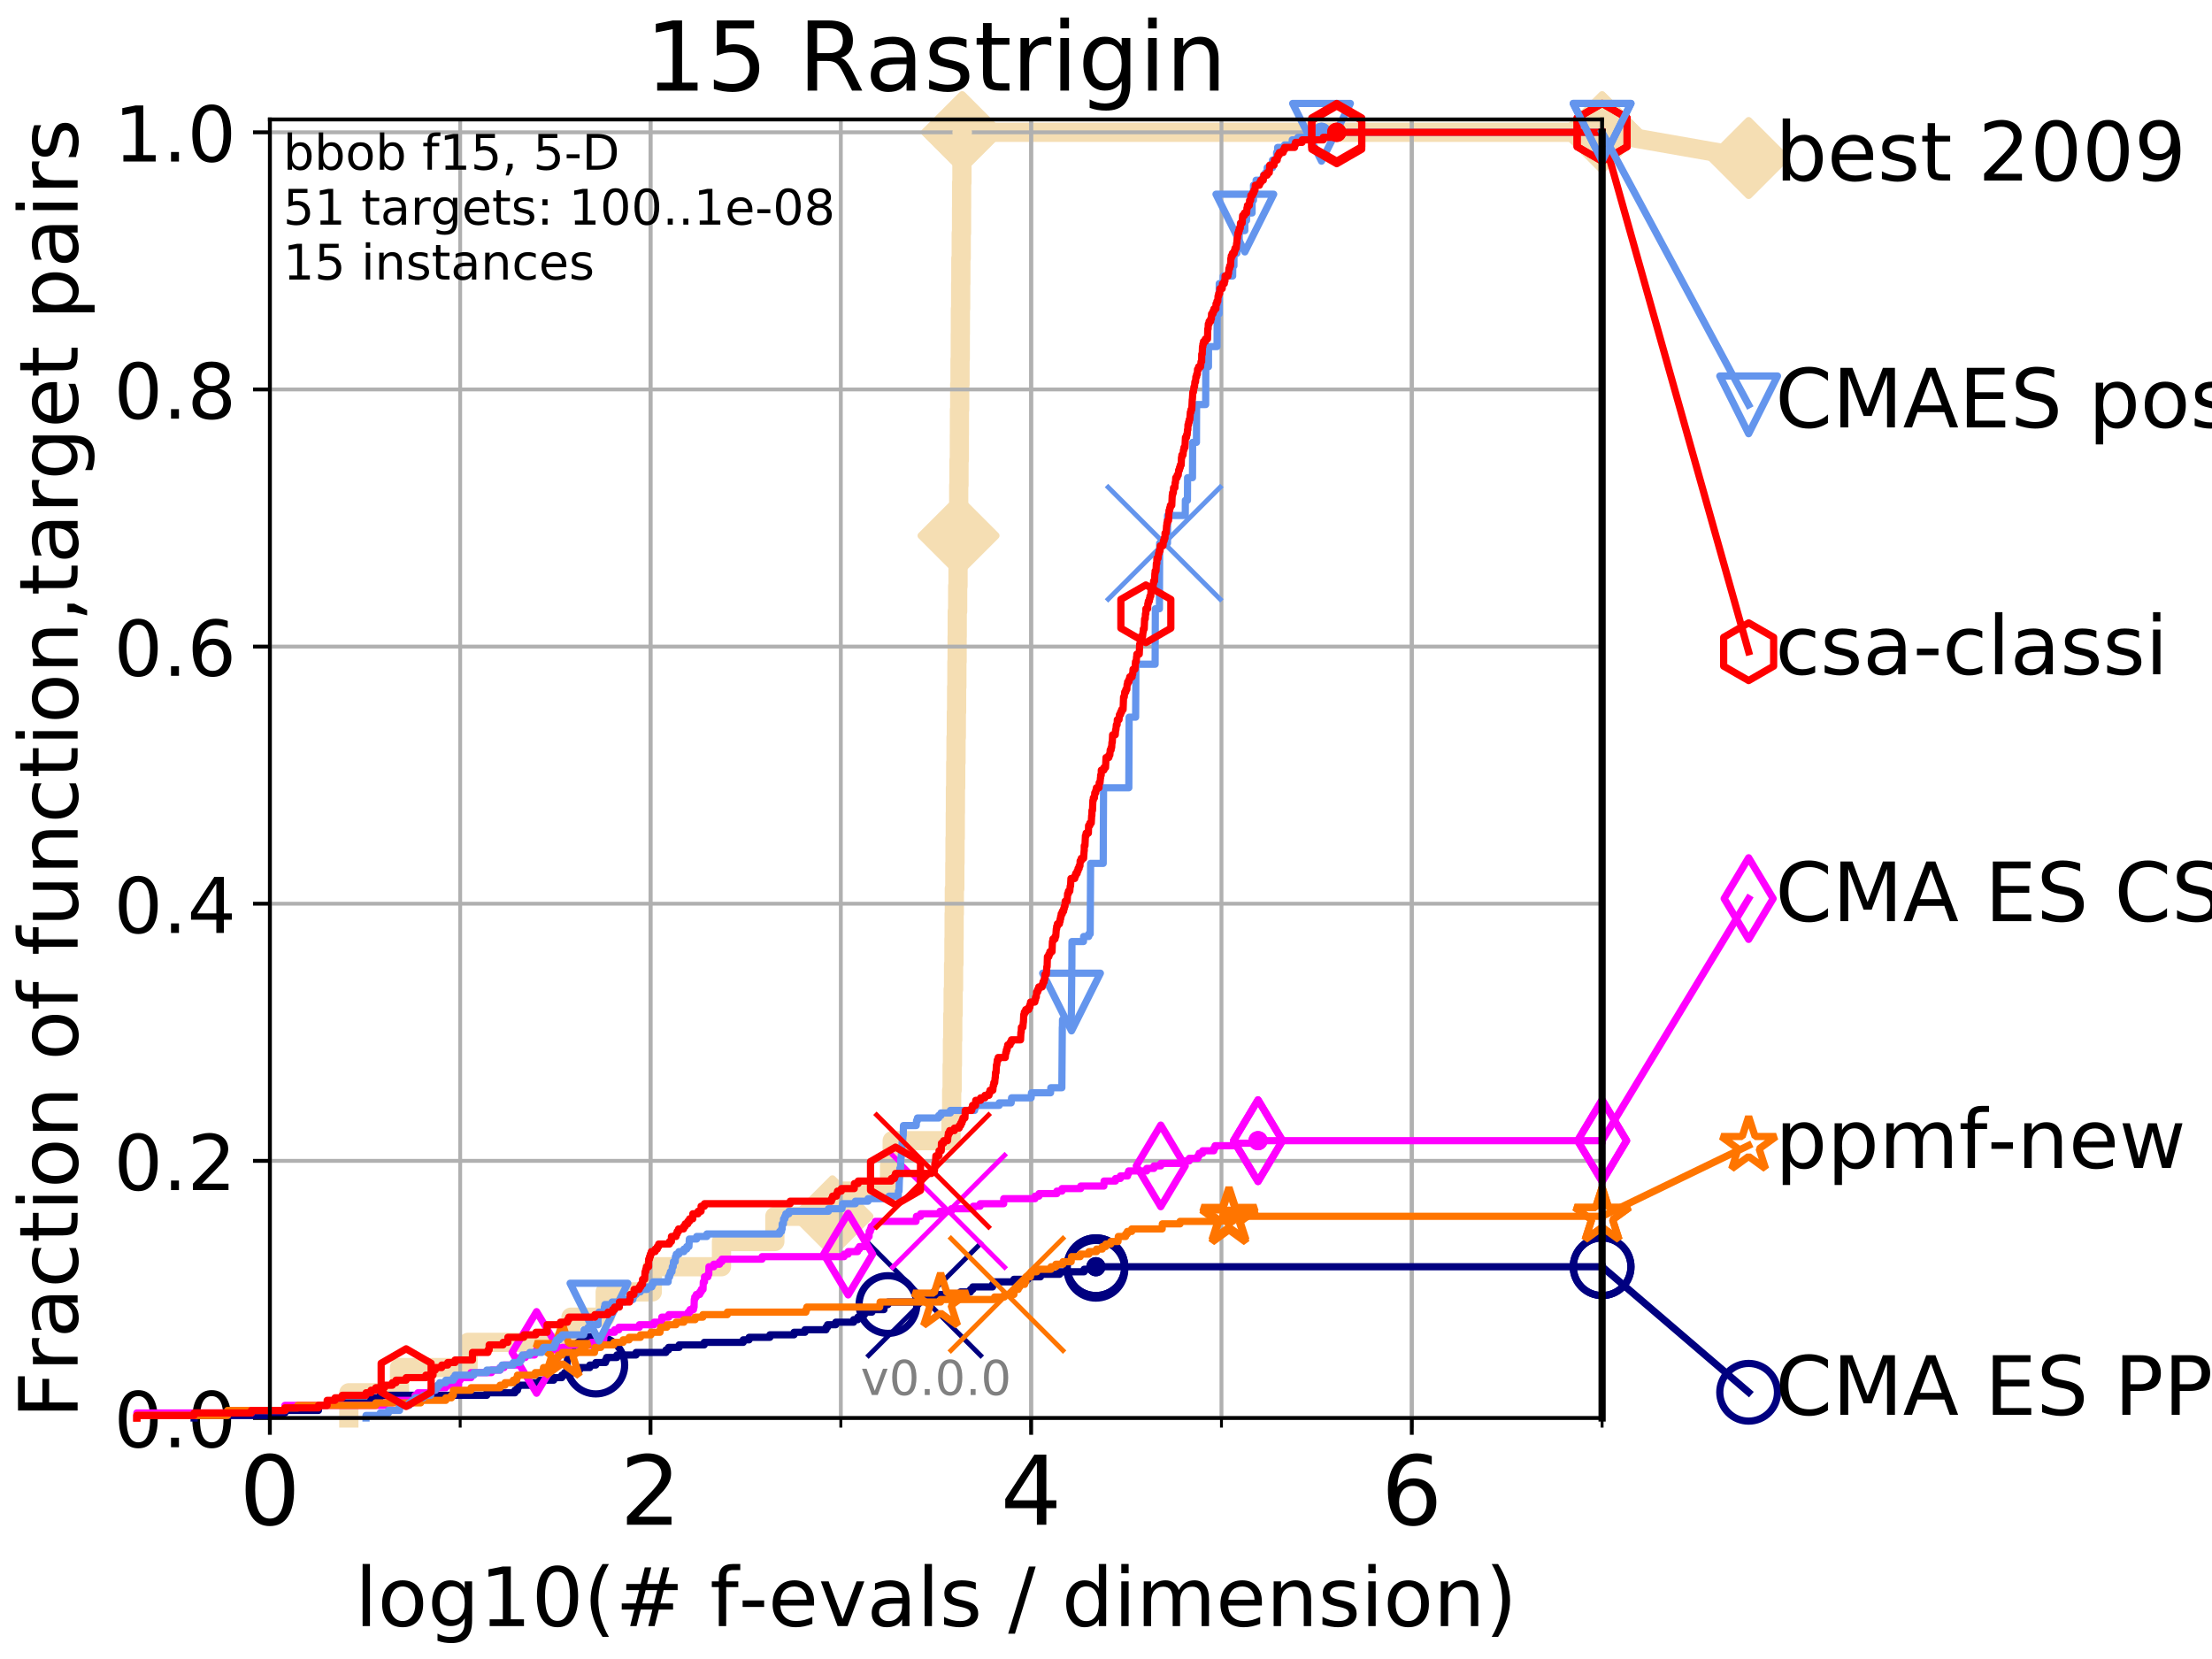 <?xml version="1.0" encoding="utf-8" standalone="no"?>
<!DOCTYPE svg PUBLIC "-//W3C//DTD SVG 1.1//EN"
  "http://www.w3.org/Graphics/SVG/1.1/DTD/svg11.dtd">
<!-- Created with matplotlib (http://matplotlib.org/) -->
<svg height="345pt" version="1.1" viewBox="0 0 460 345" width="460pt" xmlns="http://www.w3.org/2000/svg" xmlns:xlink="http://www.w3.org/1999/xlink">
 <defs>
  <style type="text/css">
*{stroke-linecap:butt;stroke-linejoin:round;}
  </style>
 </defs>
 <g id="figure_1">
  <g id="patch_1">
   <path d="M 0 345.6 
L 460.8 345.6 
L 460.8 0 
L 0 0 
z
" style="fill:#ffffff;"/>
  </g>
  <g id="axes_1">
   <g id="patch_2">
    <path d="M 56.12 294.88 
L 333.168 294.88 
L 333.168 24.84 
L 56.12 24.84 
z
" style="fill:#ffffff;"/>
   </g>
   <g id="line2d_1">
    <path d="M 72.544 294.88 
L 72.544 289.638 
L 83.082 289.638 
L 83.082 284.395 
L 97.337 284.395 
L 97.337 279.153 
L 118.735 279.153 
L 118.735 273.91 
L 125.854 273.91 
L 125.854 268.668 
L 135.651 268.668 
L 135.651 263.425 
L 150.036 263.425 
L 150.036 258.183 
L 161.137 258.183 
L 161.137 252.94 
L 173.109 252.94 
L 173.109 247.698 
L 184.992 247.698 
L 184.992 242.455 
L 185.54 242.455 
L 185.54 237.213 
L 197.776 237.213 
L 197.776 231.97 
L 197.904 231.97 
L 197.904 226.728 
L 198.001 226.728 
L 198.001 221.485 
L 198.067 221.485 
L 198.067 216.243 
L 198.132 216.243 
L 198.132 211 
L 198.214 211 
L 198.214 205.758 
L 198.3 205.758 
L 198.3 200.515 
L 198.377 200.515 
L 198.377 195.273 
L 198.415 195.273 
L 198.415 190.03 
L 198.461 190.03 
L 198.461 184.788 
L 198.562 184.788 
L 198.562 179.546 
L 198.602 179.546 
L 198.602 174.303 
L 198.659 174.303 
L 198.659 169.061 
L 198.686 169.061 
L 198.686 163.818 
L 198.746 163.818 
L 198.746 158.576 
L 198.81 158.576 
L 198.81 153.333 
L 198.877 153.333 
L 198.877 148.091 
L 198.934 148.091 
L 198.934 142.848 
L 198.99 142.848 
L 198.99 137.606 
L 199.039 137.606 
L 199.039 132.363 
L 199.063 132.363 
L 199.063 127.121 
L 199.153 127.121 
L 199.153 121.878 
L 199.228 121.878 
L 199.228 116.636 
L 199.283 116.636 
L 199.283 111.393 
L 199.332 111.393 
L 199.332 106.151 
L 199.37 106.151 
L 199.37 100.908 
L 199.431 100.908 
L 199.431 95.666 
L 199.506 95.666 
L 199.506 90.423 
L 199.52 90.423 
L 199.52 85.181 
L 199.576 85.181 
L 199.576 79.938 
L 199.643 79.938 
L 199.643 74.696 
L 199.697 74.696 
L 199.697 69.453 
L 199.716 69.453 
L 199.716 64.211 
L 199.772 64.211 
L 199.772 58.969 
L 199.813 58.969 
L 199.813 53.726 
L 199.892 53.726 
L 199.892 48.484 
L 199.957 48.484 
L 199.957 43.241 
L 199.972 43.241 
L 199.972 37.999 
L 200.038 37.999 
L 200.038 32.756 
L 200.095 32.756 
L 200.095 27.514 
L 333.168 27.514 
" style="fill:none;stroke:#f5deb3;stroke-linecap:square;stroke-width:4;"/>
   </g>
   <g id="line2d_2">
    <defs>
     <path d="M -0 7.778 
L 7.778 0 
L 0 -7.778 
L -7.778 -0 
z
" id="m1dca125c21" style="stroke:#f5deb3;stroke-linejoin:miter;stroke-width:1.5;"/>
    </defs>
    <g>
     <use style="fill:#f5deb3;stroke:#f5deb3;stroke-linejoin:miter;stroke-width:1.5;" x="173.109" xlink:href="#m1dca125c21" y="252.94"/>
     <use style="fill:#f5deb3;stroke:#f5deb3;stroke-linejoin:miter;stroke-width:1.5;" x="199.332" xlink:href="#m1dca125c21" y="111.393"/>
     <use style="fill:#f5deb3;stroke:#f5deb3;stroke-linejoin:miter;stroke-width:1.5;" x="200.095" xlink:href="#m1dca125c21" y="27.514"/>
     <use style="fill:#f5deb3;stroke:#f5deb3;stroke-linejoin:miter;stroke-width:1.5;" x="200.095" xlink:href="#m1dca125c21" y="27.514"/>
     <use style="fill:#f5deb3;stroke:#f5deb3;stroke-linejoin:miter;stroke-width:1.5;" x="333.168" xlink:href="#m1dca125c21" y="27.514"/>
    </g>
   </g>
   <g id="line2d_3">
    <path style="fill:none;stroke:#f5deb3;stroke-linecap:square;stroke-width:4;"/>
    <g/>
   </g>
   <g id="line2d_4">
    <path d="M 333.168 27.514 
L 363.643 32.861 
" style="fill:none;stroke:#f5deb3;stroke-linecap:square;stroke-width:4;"/>
    <g>
     <use style="fill:#f5deb3;stroke:#f5deb3;stroke-linejoin:miter;stroke-width:1.5;" x="333.168" xlink:href="#m1dca125c21" y="27.514"/>
     <use style="fill:#f5deb3;stroke:#f5deb3;stroke-linejoin:miter;stroke-width:1.5;" x="363.643" xlink:href="#m1dca125c21" y="32.861"/>
    </g>
   </g>
   <g id="matplotlib.axis_1">
    <g id="xtick_1">
     <g id="line2d_5">
      <path clip-path="url(#pcca9c1c7a2)" d="M 56.12 294.88 
L 56.12 24.84 
" style="fill:none;stroke:#b0b0b0;stroke-linecap:square;stroke-width:0.8;"/>
     </g>
     <g id="line2d_6">
      <defs>
       <path d="M 0 0 
L 0 3.5 
" id="md6ba1ea2a8" style="stroke:#000000;stroke-width:0.8;"/>
      </defs>
      <g>
       <use style="stroke:#000000;stroke-width:0.8;" x="56.12" xlink:href="#md6ba1ea2a8" y="294.88"/>
      </g>
     </g>
     <g id="text_1">
      <!-- 0 -->
      <defs>
       <path d="M 31.781 66.406 
Q 24.172 66.406 20.328 58.906 
Q 16.5 51.422 16.5 36.375 
Q 16.5 21.391 20.328 13.891 
Q 24.172 6.391 31.781 6.391 
Q 39.453 6.391 43.281 13.891 
Q 47.125 21.391 47.125 36.375 
Q 47.125 51.422 43.281 58.906 
Q 39.453 66.406 31.781 66.406 
z
M 31.781 74.219 
Q 44.047 74.219 50.516 64.516 
Q 56.984 54.828 56.984 36.375 
Q 56.984 17.969 50.516 8.266 
Q 44.047 -1.422 31.781 -1.422 
Q 19.531 -1.422 13.062 8.266 
Q 6.594 17.969 6.594 36.375 
Q 6.594 54.828 13.062 64.516 
Q 19.531 74.219 31.781 74.219 
z
" id="DejaVuSans-30"/>
      </defs>
      <g transform="translate(49.758 317.077)scale(0.2 -0.2)">
       <use xlink:href="#DejaVuSans-30"/>
      </g>
     </g>
    </g>
    <g id="xtick_2">
     <g id="line2d_7">
      <path clip-path="url(#pcca9c1c7a2)" d="M 135.277 294.88 
L 135.277 24.84 
" style="fill:none;stroke:#b0b0b0;stroke-linecap:square;stroke-width:0.8;"/>
     </g>
     <g id="line2d_8">
      <g>
       <use style="stroke:#000000;stroke-width:0.8;" x="135.277" xlink:href="#md6ba1ea2a8" y="294.88"/>
      </g>
     </g>
     <g id="text_2">
      <!-- 2 -->
      <defs>
       <path d="M 19.188 8.297 
L 53.609 8.297 
L 53.609 0 
L 7.328 0 
L 7.328 8.297 
Q 12.938 14.109 22.625 23.891 
Q 32.328 33.688 34.812 36.531 
Q 39.547 41.844 41.422 45.531 
Q 43.312 49.219 43.312 52.781 
Q 43.312 58.594 39.234 62.25 
Q 35.156 65.922 28.609 65.922 
Q 23.969 65.922 18.812 64.312 
Q 13.672 62.703 7.812 59.422 
L 7.812 69.391 
Q 13.766 71.781 18.938 73 
Q 24.125 74.219 28.422 74.219 
Q 39.75 74.219 46.484 68.547 
Q 53.219 62.891 53.219 53.422 
Q 53.219 48.922 51.531 44.891 
Q 49.859 40.875 45.406 35.406 
Q 44.188 33.984 37.641 27.219 
Q 31.109 20.453 19.188 8.297 
z
" id="DejaVuSans-32"/>
      </defs>
      <g transform="translate(128.914 317.077)scale(0.2 -0.2)">
       <use xlink:href="#DejaVuSans-32"/>
      </g>
     </g>
    </g>
    <g id="xtick_3">
     <g id="line2d_9">
      <path clip-path="url(#pcca9c1c7a2)" d="M 214.433 294.88 
L 214.433 24.84 
" style="fill:none;stroke:#b0b0b0;stroke-linecap:square;stroke-width:0.8;"/>
     </g>
     <g id="line2d_10">
      <g>
       <use style="stroke:#000000;stroke-width:0.8;" x="214.433" xlink:href="#md6ba1ea2a8" y="294.88"/>
      </g>
     </g>
     <g id="text_3">
      <!-- 4 -->
      <defs>
       <path d="M 37.797 64.312 
L 12.891 25.391 
L 37.797 25.391 
z
M 35.203 72.906 
L 47.609 72.906 
L 47.609 25.391 
L 58.016 25.391 
L 58.016 17.188 
L 47.609 17.188 
L 47.609 0 
L 37.797 0 
L 37.797 17.188 
L 4.891 17.188 
L 4.891 26.703 
z
" id="DejaVuSans-34"/>
      </defs>
      <g transform="translate(208.071 317.077)scale(0.2 -0.2)">
       <use xlink:href="#DejaVuSans-34"/>
      </g>
     </g>
    </g>
    <g id="xtick_4">
     <g id="line2d_11">
      <path clip-path="url(#pcca9c1c7a2)" d="M 293.59 294.88 
L 293.59 24.84 
" style="fill:none;stroke:#b0b0b0;stroke-linecap:square;stroke-width:0.8;"/>
     </g>
     <g id="line2d_12">
      <g>
       <use style="stroke:#000000;stroke-width:0.8;" x="293.59" xlink:href="#md6ba1ea2a8" y="294.88"/>
      </g>
     </g>
     <g id="text_4">
      <!-- 6 -->
      <defs>
       <path d="M 33.016 40.375 
Q 26.375 40.375 22.484 35.828 
Q 18.609 31.297 18.609 23.391 
Q 18.609 15.531 22.484 10.953 
Q 26.375 6.391 33.016 6.391 
Q 39.656 6.391 43.531 10.953 
Q 47.406 15.531 47.406 23.391 
Q 47.406 31.297 43.531 35.828 
Q 39.656 40.375 33.016 40.375 
z
M 52.594 71.297 
L 52.594 62.312 
Q 48.875 64.062 45.094 64.984 
Q 41.312 65.922 37.594 65.922 
Q 27.828 65.922 22.672 59.328 
Q 17.531 52.734 16.797 39.406 
Q 19.672 43.656 24.016 45.922 
Q 28.375 48.188 33.594 48.188 
Q 44.578 48.188 50.953 41.516 
Q 57.328 34.859 57.328 23.391 
Q 57.328 12.156 50.688 5.359 
Q 44.047 -1.422 33.016 -1.422 
Q 20.359 -1.422 13.672 8.266 
Q 6.984 17.969 6.984 36.375 
Q 6.984 53.656 15.188 63.938 
Q 23.391 74.219 37.203 74.219 
Q 40.922 74.219 44.703 73.484 
Q 48.484 72.75 52.594 71.297 
z
" id="DejaVuSans-36"/>
      </defs>
      <g transform="translate(287.227 317.077)scale(0.2 -0.2)">
       <use xlink:href="#DejaVuSans-36"/>
      </g>
     </g>
    </g>
    <g id="xtick_5">
     <g id="line2d_13">
      <path clip-path="url(#pcca9c1c7a2)" d="M 56.12 294.88 
L 56.12 24.84 
" style="fill:none;stroke:#b0b0b0;stroke-linecap:square;stroke-width:0.8;"/>
     </g>
     <g id="line2d_14">
      <defs>
       <path d="M 0 0 
L 0 2 
" id="mce0c122de8" style="stroke:#000000;stroke-width:0.6;"/>
      </defs>
      <g>
       <use style="stroke:#000000;stroke-width:0.6;" x="56.12" xlink:href="#mce0c122de8" y="294.88"/>
      </g>
     </g>
    </g>
    <g id="xtick_6">
     <g id="line2d_15">
      <path clip-path="url(#pcca9c1c7a2)" d="M 95.698 294.88 
L 95.698 24.84 
" style="fill:none;stroke:#b0b0b0;stroke-linecap:square;stroke-width:0.8;"/>
     </g>
     <g id="line2d_16">
      <g>
       <use style="stroke:#000000;stroke-width:0.6;" x="95.698" xlink:href="#mce0c122de8" y="294.88"/>
      </g>
     </g>
    </g>
    <g id="xtick_7">
     <g id="line2d_17">
      <path clip-path="url(#pcca9c1c7a2)" d="M 135.277 294.88 
L 135.277 24.84 
" style="fill:none;stroke:#b0b0b0;stroke-linecap:square;stroke-width:0.8;"/>
     </g>
     <g id="line2d_18">
      <g>
       <use style="stroke:#000000;stroke-width:0.6;" x="135.277" xlink:href="#mce0c122de8" y="294.88"/>
      </g>
     </g>
    </g>
    <g id="xtick_8">
     <g id="line2d_19">
      <path clip-path="url(#pcca9c1c7a2)" d="M 174.855 294.88 
L 174.855 24.84 
" style="fill:none;stroke:#b0b0b0;stroke-linecap:square;stroke-width:0.8;"/>
     </g>
     <g id="line2d_20">
      <g>
       <use style="stroke:#000000;stroke-width:0.6;" x="174.855" xlink:href="#mce0c122de8" y="294.88"/>
      </g>
     </g>
    </g>
    <g id="xtick_9">
     <g id="line2d_21">
      <path clip-path="url(#pcca9c1c7a2)" d="M 214.433 294.88 
L 214.433 24.84 
" style="fill:none;stroke:#b0b0b0;stroke-linecap:square;stroke-width:0.8;"/>
     </g>
     <g id="line2d_22">
      <g>
       <use style="stroke:#000000;stroke-width:0.6;" x="214.433" xlink:href="#mce0c122de8" y="294.88"/>
      </g>
     </g>
    </g>
    <g id="xtick_10">
     <g id="line2d_23">
      <path clip-path="url(#pcca9c1c7a2)" d="M 254.011 294.88 
L 254.011 24.84 
" style="fill:none;stroke:#b0b0b0;stroke-linecap:square;stroke-width:0.8;"/>
     </g>
     <g id="line2d_24">
      <g>
       <use style="stroke:#000000;stroke-width:0.6;" x="254.011" xlink:href="#mce0c122de8" y="294.88"/>
      </g>
     </g>
    </g>
    <g id="xtick_11">
     <g id="line2d_25">
      <path clip-path="url(#pcca9c1c7a2)" d="M 293.59 294.88 
L 293.59 24.84 
" style="fill:none;stroke:#b0b0b0;stroke-linecap:square;stroke-width:0.8;"/>
     </g>
     <g id="line2d_26">
      <g>
       <use style="stroke:#000000;stroke-width:0.6;" x="293.59" xlink:href="#mce0c122de8" y="294.88"/>
      </g>
     </g>
    </g>
    <g id="xtick_12">
     <g id="line2d_27">
      <path clip-path="url(#pcca9c1c7a2)" d="M 333.168 294.88 
L 333.168 24.84 
" style="fill:none;stroke:#b0b0b0;stroke-linecap:square;stroke-width:0.8;"/>
     </g>
     <g id="line2d_28">
      <g>
       <use style="stroke:#000000;stroke-width:0.6;" x="333.168" xlink:href="#mce0c122de8" y="294.88"/>
      </g>
     </g>
    </g>
    <g id="text_5">
     <!-- log10(# f-evals / dimension) -->
     <defs>
      <path d="M 9.422 75.984 
L 18.406 75.984 
L 18.406 0 
L 9.422 0 
z
" id="DejaVuSans-6c"/>
      <path d="M 30.609 48.391 
Q 23.391 48.391 19.188 42.75 
Q 14.984 37.109 14.984 27.297 
Q 14.984 17.484 19.156 11.844 
Q 23.344 6.203 30.609 6.203 
Q 37.797 6.203 41.984 11.859 
Q 46.188 17.531 46.188 27.297 
Q 46.188 37.016 41.984 42.703 
Q 37.797 48.391 30.609 48.391 
z
M 30.609 56 
Q 42.328 56 49.016 48.375 
Q 55.719 40.766 55.719 27.297 
Q 55.719 13.875 49.016 6.219 
Q 42.328 -1.422 30.609 -1.422 
Q 18.844 -1.422 12.172 6.219 
Q 5.516 13.875 5.516 27.297 
Q 5.516 40.766 12.172 48.375 
Q 18.844 56 30.609 56 
z
" id="DejaVuSans-6f"/>
      <path d="M 45.406 27.984 
Q 45.406 37.75 41.375 43.109 
Q 37.359 48.484 30.078 48.484 
Q 22.859 48.484 18.828 43.109 
Q 14.797 37.75 14.797 27.984 
Q 14.797 18.266 18.828 12.891 
Q 22.859 7.516 30.078 7.516 
Q 37.359 7.516 41.375 12.891 
Q 45.406 18.266 45.406 27.984 
z
M 54.391 6.781 
Q 54.391 -7.172 48.188 -13.984 
Q 42 -20.797 29.203 -20.797 
Q 24.469 -20.797 20.266 -20.094 
Q 16.062 -19.391 12.109 -17.922 
L 12.109 -9.188 
Q 16.062 -11.328 19.922 -12.344 
Q 23.781 -13.375 27.781 -13.375 
Q 36.625 -13.375 41.016 -8.766 
Q 45.406 -4.156 45.406 5.172 
L 45.406 9.625 
Q 42.625 4.781 38.281 2.391 
Q 33.938 0 27.875 0 
Q 17.828 0 11.672 7.656 
Q 5.516 15.328 5.516 27.984 
Q 5.516 40.672 11.672 48.328 
Q 17.828 56 27.875 56 
Q 33.938 56 38.281 53.609 
Q 42.625 51.219 45.406 46.391 
L 45.406 54.688 
L 54.391 54.688 
z
" id="DejaVuSans-67"/>
      <path d="M 12.406 8.297 
L 28.516 8.297 
L 28.516 63.922 
L 10.984 60.406 
L 10.984 69.391 
L 28.422 72.906 
L 38.281 72.906 
L 38.281 8.297 
L 54.391 8.297 
L 54.391 0 
L 12.406 0 
z
" id="DejaVuSans-31"/>
      <path d="M 31 75.875 
Q 24.469 64.656 21.281 53.656 
Q 18.109 42.672 18.109 31.391 
Q 18.109 20.125 21.312 9.062 
Q 24.516 -2 31 -13.188 
L 23.188 -13.188 
Q 15.875 -1.703 12.234 9.375 
Q 8.594 20.453 8.594 31.391 
Q 8.594 42.281 12.203 53.312 
Q 15.828 64.359 23.188 75.875 
z
" id="DejaVuSans-28"/>
      <path d="M 51.125 44 
L 36.922 44 
L 32.812 27.688 
L 47.125 27.688 
z
M 43.797 71.781 
L 38.719 51.516 
L 52.984 51.516 
L 58.109 71.781 
L 65.922 71.781 
L 60.891 51.516 
L 76.125 51.516 
L 76.125 44 
L 58.984 44 
L 54.984 27.688 
L 70.516 27.688 
L 70.516 20.219 
L 53.078 20.219 
L 48 0 
L 40.188 0 
L 45.219 20.219 
L 30.906 20.219 
L 25.875 0 
L 18.016 0 
L 23.094 20.219 
L 7.719 20.219 
L 7.719 27.688 
L 24.906 27.688 
L 29 44 
L 13.281 44 
L 13.281 51.516 
L 30.906 51.516 
L 35.891 71.781 
z
" id="DejaVuSans-23"/>
      <path id="DejaVuSans-20"/>
      <path d="M 37.109 75.984 
L 37.109 68.5 
L 28.516 68.5 
Q 23.688 68.5 21.797 66.547 
Q 19.922 64.594 19.922 59.516 
L 19.922 54.688 
L 34.719 54.688 
L 34.719 47.703 
L 19.922 47.703 
L 19.922 0 
L 10.891 0 
L 10.891 47.703 
L 2.297 47.703 
L 2.297 54.688 
L 10.891 54.688 
L 10.891 58.5 
Q 10.891 67.625 15.141 71.797 
Q 19.391 75.984 28.609 75.984 
z
" id="DejaVuSans-66"/>
      <path d="M 4.891 31.391 
L 31.203 31.391 
L 31.203 23.391 
L 4.891 23.391 
z
" id="DejaVuSans-2d"/>
      <path d="M 56.203 29.594 
L 56.203 25.203 
L 14.891 25.203 
Q 15.484 15.922 20.484 11.062 
Q 25.484 6.203 34.422 6.203 
Q 39.594 6.203 44.453 7.469 
Q 49.312 8.734 54.109 11.281 
L 54.109 2.781 
Q 49.266 0.734 44.188 -0.344 
Q 39.109 -1.422 33.891 -1.422 
Q 20.797 -1.422 13.156 6.188 
Q 5.516 13.812 5.516 26.812 
Q 5.516 40.234 12.766 48.109 
Q 20.016 56 32.328 56 
Q 43.359 56 49.781 48.891 
Q 56.203 41.797 56.203 29.594 
z
M 47.219 32.234 
Q 47.125 39.594 43.094 43.984 
Q 39.062 48.391 32.422 48.391 
Q 24.906 48.391 20.391 44.141 
Q 15.875 39.891 15.188 32.172 
z
" id="DejaVuSans-65"/>
      <path d="M 2.984 54.688 
L 12.5 54.688 
L 29.594 8.797 
L 46.688 54.688 
L 56.203 54.688 
L 35.688 0 
L 23.484 0 
z
" id="DejaVuSans-76"/>
      <path d="M 34.281 27.484 
Q 23.391 27.484 19.188 25 
Q 14.984 22.516 14.984 16.5 
Q 14.984 11.719 18.141 8.906 
Q 21.297 6.109 26.703 6.109 
Q 34.188 6.109 38.703 11.406 
Q 43.219 16.703 43.219 25.484 
L 43.219 27.484 
z
M 52.203 31.203 
L 52.203 0 
L 43.219 0 
L 43.219 8.297 
Q 40.141 3.328 35.547 0.953 
Q 30.953 -1.422 24.312 -1.422 
Q 15.922 -1.422 10.953 3.297 
Q 6 8.016 6 15.922 
Q 6 25.141 12.172 29.828 
Q 18.359 34.516 30.609 34.516 
L 43.219 34.516 
L 43.219 35.406 
Q 43.219 41.609 39.141 45 
Q 35.062 48.391 27.688 48.391 
Q 23 48.391 18.547 47.266 
Q 14.109 46.141 10.016 43.891 
L 10.016 52.203 
Q 14.938 54.109 19.578 55.047 
Q 24.219 56 28.609 56 
Q 40.484 56 46.344 49.844 
Q 52.203 43.703 52.203 31.203 
z
" id="DejaVuSans-61"/>
      <path d="M 44.281 53.078 
L 44.281 44.578 
Q 40.484 46.531 36.375 47.5 
Q 32.281 48.484 27.875 48.484 
Q 21.188 48.484 17.844 46.438 
Q 14.5 44.391 14.5 40.281 
Q 14.5 37.156 16.891 35.375 
Q 19.281 33.594 26.516 31.984 
L 29.594 31.297 
Q 39.156 29.25 43.188 25.516 
Q 47.219 21.781 47.219 15.094 
Q 47.219 7.469 41.188 3.016 
Q 35.156 -1.422 24.609 -1.422 
Q 20.219 -1.422 15.453 -0.562 
Q 10.688 0.297 5.422 2 
L 5.422 11.281 
Q 10.406 8.688 15.234 7.391 
Q 20.062 6.109 24.812 6.109 
Q 31.156 6.109 34.562 8.281 
Q 37.984 10.453 37.984 14.406 
Q 37.984 18.062 35.516 20.016 
Q 33.062 21.969 24.703 23.781 
L 21.578 24.516 
Q 13.234 26.266 9.516 29.906 
Q 5.812 33.547 5.812 39.891 
Q 5.812 47.609 11.281 51.797 
Q 16.75 56 26.812 56 
Q 31.781 56 36.172 55.266 
Q 40.578 54.547 44.281 53.078 
z
" id="DejaVuSans-73"/>
      <path d="M 25.391 72.906 
L 33.688 72.906 
L 8.297 -9.281 
L 0 -9.281 
z
" id="DejaVuSans-2f"/>
      <path d="M 45.406 46.391 
L 45.406 75.984 
L 54.391 75.984 
L 54.391 0 
L 45.406 0 
L 45.406 8.203 
Q 42.578 3.328 38.25 0.953 
Q 33.938 -1.422 27.875 -1.422 
Q 17.969 -1.422 11.734 6.484 
Q 5.516 14.406 5.516 27.297 
Q 5.516 40.188 11.734 48.094 
Q 17.969 56 27.875 56 
Q 33.938 56 38.25 53.625 
Q 42.578 51.266 45.406 46.391 
z
M 14.797 27.297 
Q 14.797 17.391 18.875 11.75 
Q 22.953 6.109 30.078 6.109 
Q 37.203 6.109 41.297 11.75 
Q 45.406 17.391 45.406 27.297 
Q 45.406 37.203 41.297 42.844 
Q 37.203 48.484 30.078 48.484 
Q 22.953 48.484 18.875 42.844 
Q 14.797 37.203 14.797 27.297 
z
" id="DejaVuSans-64"/>
      <path d="M 9.422 54.688 
L 18.406 54.688 
L 18.406 0 
L 9.422 0 
z
M 9.422 75.984 
L 18.406 75.984 
L 18.406 64.594 
L 9.422 64.594 
z
" id="DejaVuSans-69"/>
      <path d="M 52 44.188 
Q 55.375 50.25 60.062 53.125 
Q 64.75 56 71.094 56 
Q 79.641 56 84.281 50.016 
Q 88.922 44.047 88.922 33.016 
L 88.922 0 
L 79.891 0 
L 79.891 32.719 
Q 79.891 40.578 77.094 44.375 
Q 74.312 48.188 68.609 48.188 
Q 61.625 48.188 57.562 43.547 
Q 53.516 38.922 53.516 30.906 
L 53.516 0 
L 44.484 0 
L 44.484 32.719 
Q 44.484 40.625 41.703 44.406 
Q 38.922 48.188 33.109 48.188 
Q 26.219 48.188 22.156 43.531 
Q 18.109 38.875 18.109 30.906 
L 18.109 0 
L 9.078 0 
L 9.078 54.688 
L 18.109 54.688 
L 18.109 46.188 
Q 21.188 51.219 25.484 53.609 
Q 29.781 56 35.688 56 
Q 41.656 56 45.828 52.969 
Q 50 49.953 52 44.188 
z
" id="DejaVuSans-6d"/>
      <path d="M 54.891 33.016 
L 54.891 0 
L 45.906 0 
L 45.906 32.719 
Q 45.906 40.484 42.875 44.328 
Q 39.844 48.188 33.797 48.188 
Q 26.516 48.188 22.312 43.547 
Q 18.109 38.922 18.109 30.906 
L 18.109 0 
L 9.078 0 
L 9.078 54.688 
L 18.109 54.688 
L 18.109 46.188 
Q 21.344 51.125 25.703 53.562 
Q 30.078 56 35.797 56 
Q 45.219 56 50.047 50.172 
Q 54.891 44.344 54.891 33.016 
z
" id="DejaVuSans-6e"/>
      <path d="M 8.016 75.875 
L 15.828 75.875 
Q 23.141 64.359 26.781 53.312 
Q 30.422 42.281 30.422 31.391 
Q 30.422 20.453 26.781 9.375 
Q 23.141 -1.703 15.828 -13.188 
L 8.016 -13.188 
Q 14.5 -2 17.703 9.062 
Q 20.906 20.125 20.906 31.391 
Q 20.906 42.672 17.703 53.656 
Q 14.5 64.656 8.016 75.875 
z
" id="DejaVuSans-29"/>
     </defs>
     <g transform="translate(73.803 338.154)scale(0.17 -0.17)">
      <use xlink:href="#DejaVuSans-6c"/>
      <use x="27.783" xlink:href="#DejaVuSans-6f"/>
      <use x="88.965" xlink:href="#DejaVuSans-67"/>
      <use x="152.441" xlink:href="#DejaVuSans-31"/>
      <use x="216.064" xlink:href="#DejaVuSans-30"/>
      <use x="279.688" xlink:href="#DejaVuSans-28"/>
      <use x="318.701" xlink:href="#DejaVuSans-23"/>
      <use x="402.49" xlink:href="#DejaVuSans-20"/>
      <use x="434.277" xlink:href="#DejaVuSans-66"/>
      <use x="469.404" xlink:href="#DejaVuSans-2d"/>
      <use x="505.488" xlink:href="#DejaVuSans-65"/>
      <use x="567.012" xlink:href="#DejaVuSans-76"/>
      <use x="626.191" xlink:href="#DejaVuSans-61"/>
      <use x="687.471" xlink:href="#DejaVuSans-6c"/>
      <use x="715.254" xlink:href="#DejaVuSans-73"/>
      <use x="767.354" xlink:href="#DejaVuSans-20"/>
      <use x="799.141" xlink:href="#DejaVuSans-2f"/>
      <use x="832.832" xlink:href="#DejaVuSans-20"/>
      <use x="864.619" xlink:href="#DejaVuSans-64"/>
      <use x="928.096" xlink:href="#DejaVuSans-69"/>
      <use x="955.879" xlink:href="#DejaVuSans-6d"/>
      <use x="1053.291" xlink:href="#DejaVuSans-65"/>
      <use x="1114.814" xlink:href="#DejaVuSans-6e"/>
      <use x="1178.193" xlink:href="#DejaVuSans-73"/>
      <use x="1230.293" xlink:href="#DejaVuSans-69"/>
      <use x="1258.076" xlink:href="#DejaVuSans-6f"/>
      <use x="1319.258" xlink:href="#DejaVuSans-6e"/>
      <use x="1382.637" xlink:href="#DejaVuSans-29"/>
     </g>
    </g>
   </g>
   <g id="matplotlib.axis_2">
    <g id="ytick_1">
     <g id="line2d_29">
      <path clip-path="url(#pcca9c1c7a2)" d="M 56.12 294.88 
L 333.168 294.88 
" style="fill:none;stroke:#b0b0b0;stroke-linecap:square;stroke-width:0.8;"/>
     </g>
     <g id="line2d_30">
      <defs>
       <path d="M 0 0 
L -3.5 0 
" id="m08733049a0" style="stroke:#000000;stroke-width:0.8;"/>
      </defs>
      <g>
       <use style="stroke:#000000;stroke-width:0.8;" x="56.12" xlink:href="#m08733049a0" y="294.88"/>
      </g>
     </g>
     <g id="text_6">
      <!-- 0.0 -->
      <defs>
       <path d="M 10.688 12.406 
L 21 12.406 
L 21 0 
L 10.688 0 
z
" id="DejaVuSans-2e"/>
      </defs>
      <g transform="translate(23.675 300.959)scale(0.16 -0.16)">
       <use xlink:href="#DejaVuSans-30"/>
       <use x="63.623" xlink:href="#DejaVuSans-2e"/>
       <use x="95.41" xlink:href="#DejaVuSans-30"/>
      </g>
     </g>
    </g>
    <g id="ytick_2">
     <g id="line2d_31">
      <path clip-path="url(#pcca9c1c7a2)" d="M 56.12 241.407 
L 333.168 241.407 
" style="fill:none;stroke:#b0b0b0;stroke-linecap:square;stroke-width:0.8;"/>
     </g>
     <g id="line2d_32">
      <g>
       <use style="stroke:#000000;stroke-width:0.8;" x="56.12" xlink:href="#m08733049a0" y="241.407"/>
      </g>
     </g>
     <g id="text_7">
      <!-- 0.2 -->
      <g transform="translate(23.675 247.485)scale(0.16 -0.16)">
       <use xlink:href="#DejaVuSans-30"/>
       <use x="63.623" xlink:href="#DejaVuSans-2e"/>
       <use x="95.41" xlink:href="#DejaVuSans-32"/>
      </g>
     </g>
    </g>
    <g id="ytick_3">
     <g id="line2d_33">
      <path clip-path="url(#pcca9c1c7a2)" d="M 56.12 187.933 
L 333.168 187.933 
" style="fill:none;stroke:#b0b0b0;stroke-linecap:square;stroke-width:0.8;"/>
     </g>
     <g id="line2d_34">
      <g>
       <use style="stroke:#000000;stroke-width:0.8;" x="56.12" xlink:href="#m08733049a0" y="187.933"/>
      </g>
     </g>
     <g id="text_8">
      <!-- 0.4 -->
      <g transform="translate(23.675 194.012)scale(0.16 -0.16)">
       <use xlink:href="#DejaVuSans-30"/>
       <use x="63.623" xlink:href="#DejaVuSans-2e"/>
       <use x="95.41" xlink:href="#DejaVuSans-34"/>
      </g>
     </g>
    </g>
    <g id="ytick_4">
     <g id="line2d_35">
      <path clip-path="url(#pcca9c1c7a2)" d="M 56.12 134.46 
L 333.168 134.46 
" style="fill:none;stroke:#b0b0b0;stroke-linecap:square;stroke-width:0.8;"/>
     </g>
     <g id="line2d_36">
      <g>
       <use style="stroke:#000000;stroke-width:0.8;" x="56.12" xlink:href="#m08733049a0" y="134.46"/>
      </g>
     </g>
     <g id="text_9">
      <!-- 0.6 -->
      <g transform="translate(23.675 140.539)scale(0.16 -0.16)">
       <use xlink:href="#DejaVuSans-30"/>
       <use x="63.623" xlink:href="#DejaVuSans-2e"/>
       <use x="95.41" xlink:href="#DejaVuSans-36"/>
      </g>
     </g>
    </g>
    <g id="ytick_5">
     <g id="line2d_37">
      <path clip-path="url(#pcca9c1c7a2)" d="M 56.12 80.987 
L 333.168 80.987 
" style="fill:none;stroke:#b0b0b0;stroke-linecap:square;stroke-width:0.8;"/>
     </g>
     <g id="line2d_38">
      <g>
       <use style="stroke:#000000;stroke-width:0.8;" x="56.12" xlink:href="#m08733049a0" y="80.987"/>
      </g>
     </g>
     <g id="text_10">
      <!-- 0.8 -->
      <defs>
       <path d="M 31.781 34.625 
Q 24.75 34.625 20.719 30.859 
Q 16.703 27.094 16.703 20.516 
Q 16.703 13.922 20.719 10.156 
Q 24.75 6.391 31.781 6.391 
Q 38.812 6.391 42.859 10.172 
Q 46.922 13.969 46.922 20.516 
Q 46.922 27.094 42.891 30.859 
Q 38.875 34.625 31.781 34.625 
z
M 21.922 38.812 
Q 15.578 40.375 12.031 44.719 
Q 8.5 49.078 8.5 55.328 
Q 8.5 64.062 14.719 69.141 
Q 20.953 74.219 31.781 74.219 
Q 42.672 74.219 48.875 69.141 
Q 55.078 64.062 55.078 55.328 
Q 55.078 49.078 51.531 44.719 
Q 48 40.375 41.703 38.812 
Q 48.828 37.156 52.797 32.312 
Q 56.781 27.484 56.781 20.516 
Q 56.781 9.906 50.312 4.234 
Q 43.844 -1.422 31.781 -1.422 
Q 19.734 -1.422 13.25 4.234 
Q 6.781 9.906 6.781 20.516 
Q 6.781 27.484 10.781 32.312 
Q 14.797 37.156 21.922 38.812 
z
M 18.312 54.391 
Q 18.312 48.734 21.844 45.562 
Q 25.391 42.391 31.781 42.391 
Q 38.141 42.391 41.719 45.562 
Q 45.312 48.734 45.312 54.391 
Q 45.312 60.062 41.719 63.234 
Q 38.141 66.406 31.781 66.406 
Q 25.391 66.406 21.844 63.234 
Q 18.312 60.062 18.312 54.391 
z
" id="DejaVuSans-38"/>
      </defs>
      <g transform="translate(23.675 87.066)scale(0.16 -0.16)">
       <use xlink:href="#DejaVuSans-30"/>
       <use x="63.623" xlink:href="#DejaVuSans-2e"/>
       <use x="95.41" xlink:href="#DejaVuSans-38"/>
      </g>
     </g>
    </g>
    <g id="ytick_6">
     <g id="line2d_39">
      <path clip-path="url(#pcca9c1c7a2)" d="M 56.12 27.514 
L 333.168 27.514 
" style="fill:none;stroke:#b0b0b0;stroke-linecap:square;stroke-width:0.8;"/>
     </g>
     <g id="line2d_40">
      <g>
       <use style="stroke:#000000;stroke-width:0.8;" x="56.12" xlink:href="#m08733049a0" y="27.514"/>
      </g>
     </g>
     <g id="text_11">
      <!-- 1.0 -->
      <g transform="translate(23.675 33.592)scale(0.16 -0.16)">
       <use xlink:href="#DejaVuSans-31"/>
       <use x="63.623" xlink:href="#DejaVuSans-2e"/>
       <use x="95.41" xlink:href="#DejaVuSans-30"/>
      </g>
     </g>
    </g>
    <g id="text_12">
     <!-- Fraction of function,target pairs -->
     <defs>
      <path d="M 9.812 72.906 
L 51.703 72.906 
L 51.703 64.594 
L 19.672 64.594 
L 19.672 43.109 
L 48.578 43.109 
L 48.578 34.812 
L 19.672 34.812 
L 19.672 0 
L 9.812 0 
z
" id="DejaVuSans-46"/>
      <path d="M 41.109 46.297 
Q 39.594 47.172 37.812 47.578 
Q 36.031 48 33.891 48 
Q 26.266 48 22.188 43.047 
Q 18.109 38.094 18.109 28.812 
L 18.109 0 
L 9.078 0 
L 9.078 54.688 
L 18.109 54.688 
L 18.109 46.188 
Q 20.953 51.172 25.484 53.578 
Q 30.031 56 36.531 56 
Q 37.453 56 38.578 55.875 
Q 39.703 55.766 41.062 55.516 
z
" id="DejaVuSans-72"/>
      <path d="M 48.781 52.594 
L 48.781 44.188 
Q 44.969 46.297 41.141 47.344 
Q 37.312 48.391 33.406 48.391 
Q 24.656 48.391 19.812 42.844 
Q 14.984 37.312 14.984 27.297 
Q 14.984 17.281 19.812 11.734 
Q 24.656 6.203 33.406 6.203 
Q 37.312 6.203 41.141 7.25 
Q 44.969 8.297 48.781 10.406 
L 48.781 2.094 
Q 45.016 0.344 40.984 -0.531 
Q 36.969 -1.422 32.422 -1.422 
Q 20.062 -1.422 12.781 6.344 
Q 5.516 14.109 5.516 27.297 
Q 5.516 40.672 12.859 48.328 
Q 20.219 56 33.016 56 
Q 37.156 56 41.109 55.141 
Q 45.062 54.297 48.781 52.594 
z
" id="DejaVuSans-63"/>
      <path d="M 18.312 70.219 
L 18.312 54.688 
L 36.812 54.688 
L 36.812 47.703 
L 18.312 47.703 
L 18.312 18.016 
Q 18.312 11.328 20.141 9.422 
Q 21.969 7.516 27.594 7.516 
L 36.812 7.516 
L 36.812 0 
L 27.594 0 
Q 17.188 0 13.234 3.875 
Q 9.281 7.766 9.281 18.016 
L 9.281 47.703 
L 2.688 47.703 
L 2.688 54.688 
L 9.281 54.688 
L 9.281 70.219 
z
" id="DejaVuSans-74"/>
      <path d="M 8.5 21.578 
L 8.5 54.688 
L 17.484 54.688 
L 17.484 21.922 
Q 17.484 14.156 20.5 10.266 
Q 23.531 6.391 29.594 6.391 
Q 36.859 6.391 41.078 11.031 
Q 45.312 15.672 45.312 23.688 
L 45.312 54.688 
L 54.297 54.688 
L 54.297 0 
L 45.312 0 
L 45.312 8.406 
Q 42.047 3.422 37.719 1 
Q 33.406 -1.422 27.688 -1.422 
Q 18.266 -1.422 13.375 4.438 
Q 8.5 10.297 8.5 21.578 
z
M 31.109 56 
z
" id="DejaVuSans-75"/>
      <path d="M 11.719 12.406 
L 22.016 12.406 
L 22.016 4 
L 14.016 -11.625 
L 7.719 -11.625 
L 11.719 4 
z
" id="DejaVuSans-2c"/>
      <path d="M 18.109 8.203 
L 18.109 -20.797 
L 9.078 -20.797 
L 9.078 54.688 
L 18.109 54.688 
L 18.109 46.391 
Q 20.953 51.266 25.266 53.625 
Q 29.594 56 35.594 56 
Q 45.562 56 51.781 48.094 
Q 58.016 40.188 58.016 27.297 
Q 58.016 14.406 51.781 6.484 
Q 45.562 -1.422 35.594 -1.422 
Q 29.594 -1.422 25.266 0.953 
Q 20.953 3.328 18.109 8.203 
z
M 48.688 27.297 
Q 48.688 37.203 44.609 42.844 
Q 40.531 48.484 33.406 48.484 
Q 26.266 48.484 22.188 42.844 
Q 18.109 37.203 18.109 27.297 
Q 18.109 17.391 22.188 11.75 
Q 26.266 6.109 33.406 6.109 
Q 40.531 6.109 44.609 11.75 
Q 48.688 17.391 48.688 27.297 
z
" id="DejaVuSans-70"/>
     </defs>
     <g transform="translate(16.14 294.999)rotate(-90)scale(0.17 -0.17)">
      <use xlink:href="#DejaVuSans-46"/>
      <use x="57.41" xlink:href="#DejaVuSans-72"/>
      <use x="98.523" xlink:href="#DejaVuSans-61"/>
      <use x="159.803" xlink:href="#DejaVuSans-63"/>
      <use x="214.783" xlink:href="#DejaVuSans-74"/>
      <use x="253.992" xlink:href="#DejaVuSans-69"/>
      <use x="281.775" xlink:href="#DejaVuSans-6f"/>
      <use x="342.957" xlink:href="#DejaVuSans-6e"/>
      <use x="406.336" xlink:href="#DejaVuSans-20"/>
      <use x="438.123" xlink:href="#DejaVuSans-6f"/>
      <use x="499.305" xlink:href="#DejaVuSans-66"/>
      <use x="534.51" xlink:href="#DejaVuSans-20"/>
      <use x="566.297" xlink:href="#DejaVuSans-66"/>
      <use x="601.502" xlink:href="#DejaVuSans-75"/>
      <use x="664.881" xlink:href="#DejaVuSans-6e"/>
      <use x="728.26" xlink:href="#DejaVuSans-63"/>
      <use x="783.24" xlink:href="#DejaVuSans-74"/>
      <use x="822.449" xlink:href="#DejaVuSans-69"/>
      <use x="850.232" xlink:href="#DejaVuSans-6f"/>
      <use x="911.414" xlink:href="#DejaVuSans-6e"/>
      <use x="974.793" xlink:href="#DejaVuSans-2c"/>
      <use x="1006.58" xlink:href="#DejaVuSans-74"/>
      <use x="1045.789" xlink:href="#DejaVuSans-61"/>
      <use x="1107.068" xlink:href="#DejaVuSans-72"/>
      <use x="1148.166" xlink:href="#DejaVuSans-67"/>
      <use x="1211.643" xlink:href="#DejaVuSans-65"/>
      <use x="1273.166" xlink:href="#DejaVuSans-74"/>
      <use x="1312.375" xlink:href="#DejaVuSans-20"/>
      <use x="1344.162" xlink:href="#DejaVuSans-70"/>
      <use x="1407.639" xlink:href="#DejaVuSans-61"/>
      <use x="1468.918" xlink:href="#DejaVuSans-69"/>
      <use x="1496.701" xlink:href="#DejaVuSans-72"/>
      <use x="1537.814" xlink:href="#DejaVuSans-73"/>
     </g>
    </g>
   </g>
   <g id="line2d_41">
    <defs>
     <path d="M 0 1.5 
C 0.398 1.5 0.779 1.342 1.061 1.061 
C 1.342 0.779 1.5 0.398 1.5 0 
C 1.5 -0.398 1.342 -0.779 1.061 -1.061 
C 0.779 -1.342 0.398 -1.5 0 -1.5 
C -0.398 -1.5 -0.779 -1.342 -1.061 -1.061 
C -1.342 -0.779 -1.5 -0.398 -1.5 0 
C -1.5 0.398 -1.342 0.779 -1.061 1.061 
C -0.779 1.342 -0.398 1.5 0 1.5 
z
" id="m326bfbcc40" style="stroke:#f5deb3;"/>
    </defs>
    <g>
     <use style="fill:#f5deb3;stroke:#f5deb3;" x="200.095" xlink:href="#m326bfbcc40" y="27.514"/>
     <use style="fill:#f5deb3;stroke:#f5deb3;" x="200.095" xlink:href="#m326bfbcc40" y="27.514"/>
    </g>
   </g>
   <g id="line2d_42">
    <defs>
     <path d="M 0 1.5 
C 0.398 1.5 0.779 1.342 1.061 1.061 
C 1.342 0.779 1.5 0.398 1.5 0 
C 1.5 -0.398 1.342 -0.779 1.061 -1.061 
C 0.779 -1.342 0.398 -1.5 0 -1.5 
C -0.398 -1.5 -0.779 -1.342 -1.061 -1.061 
C -1.342 -0.779 -1.5 -0.398 -1.5 0 
C -1.5 0.398 -1.342 0.779 -1.061 1.061 
C -0.779 1.342 -0.398 1.5 0 1.5 
z
" id="mb093d07cdd" style="stroke:#000080;"/>
    </defs>
    <g>
     <use style="fill:#000080;stroke:#000080;" x="227.902" xlink:href="#mb093d07cdd" y="263.425"/>
     <use style="fill:#000080;stroke:#000080;" x="227.902" xlink:href="#mb093d07cdd" y="263.425"/>
    </g>
   </g>
   <g id="line2d_43">
    <path d="M 40.37 294.88 
L 40.37 294.356 
L 56.12 294.356 
L 56.12 293.832 
L 59.254 293.832 
L 59.254 293.307 
L 66.223 293.307 
L 66.223 292.259 
L 68.034 292.259 
L 68.034 291.735 
L 77.155 291.735 
L 77.155 290.686 
L 79.067 290.686 
L 79.067 290.162 
L 101.234 290.162 
L 101.234 289.638 
L 107.089 289.638 
L 107.089 289.113 
L 107.613 289.113 
L 107.613 288.589 
L 107.784 288.589 
L 107.784 288.065 
L 110.311 288.065 
L 110.311 287.541 
L 112.254 287.541 
L 112.254 287.016 
L 115.146 287.016 
L 115.146 286.492 
L 116.834 286.492 
L 116.834 285.968 
L 117.427 285.968 
L 117.427 285.444 
L 119.441 285.444 
L 119.441 284.919 
L 120.528 284.919 
L 120.528 284.395 
L 122.661 284.395 
L 122.661 283.871 
L 123.904 283.871 
L 123.904 283.347 
L 125.913 283.347 
L 125.913 282.822 
L 126.149 282.822 
L 126.149 282.298 
L 128.29 282.298 
L 128.29 281.774 
L 132.28 281.774 
L 132.28 281.25 
L 138.496 281.25 
L 138.496 280.725 
L 139.029 280.725 
L 139.029 280.201 
L 141.231 280.201 
L 141.231 279.677 
L 146.453 279.677 
L 146.453 279.153 
L 154.557 279.153 
L 154.557 278.628 
L 155.778 278.628 
L 155.778 278.104 
L 160.107 278.104 
L 160.107 277.58 
L 165.132 277.58 
L 165.132 277.056 
L 167.397 277.056 
L 167.397 276.531 
L 171.776 276.531 
L 171.776 276.007 
L 172.102 276.007 
L 172.102 275.483 
L 173.802 275.483 
L 173.802 274.959 
L 177.521 274.959 
L 177.521 274.434 
L 178.385 274.434 
L 178.385 273.91 
L 179.459 273.91 
L 179.459 273.386 
L 179.783 273.386 
L 179.783 272.862 
L 181.331 272.862 
L 181.331 272.337 
L 183.827 272.337 
L 183.827 271.813 
L 183.935 271.813 
L 183.935 271.289 
L 184.656 271.289 
L 184.656 270.765 
L 190.565 270.765 
L 190.565 270.24 
L 192.965 270.24 
L 192.965 269.716 
L 194.182 269.716 
L 194.182 269.192 
L 199.75 269.192 
L 199.75 268.668 
L 201.819 268.668 
L 201.819 268.143 
L 202.297 268.143 
L 202.297 267.619 
L 206.419 267.619 
L 206.419 267.095 
L 206.703 267.095 
L 206.703 266.571 
L 210.845 266.571 
L 210.845 266.046 
L 213.757 266.046 
L 213.757 265.522 
L 216.372 265.522 
L 216.372 264.998 
L 220.339 264.998 
L 220.339 264.474 
L 225.449 264.474 
L 225.449 263.949 
L 227.902 263.949 
L 227.902 263.425 
L 333.168 263.425 
" style="fill:none;stroke:#000080;stroke-linecap:square;stroke-width:1.5;"/>
   </g>
   <g id="line2d_44">
    <defs>
     <path d="M 0 6 
C 1.591 6 3.117 5.368 4.243 4.243 
C 5.368 3.117 6 1.591 6 0 
C 6 -1.591 5.368 -3.117 4.243 -4.243 
C 3.117 -5.368 1.591 -6 0 -6 
C -1.591 -6 -3.117 -5.368 -4.243 -4.243 
C -5.368 -3.117 -6 -1.591 -6 0 
C -6 1.591 -5.368 3.117 -4.243 4.243 
C -3.117 5.368 -1.591 6 0 6 
z
" id="m44d04db163" style="stroke:#000080;stroke-width:1.5;"/>
    </defs>
    <g>
     <use style="fill:none;stroke:#000080;stroke-width:1.5;" x="123.904" xlink:href="#m44d04db163" y="283.871"/>
     <use style="fill:none;stroke:#000080;stroke-width:1.5;" x="184.656" xlink:href="#m44d04db163" y="271.289"/>
     <use style="fill:none;stroke:#000080;stroke-width:1.5;" x="227.902" xlink:href="#m44d04db163" y="263.949"/>
     <use style="fill:none;stroke:#000080;stroke-width:1.5;" x="227.902" xlink:href="#m44d04db163" y="263.425"/>
     <use style="fill:none;stroke:#000080;stroke-width:1.5;" x="227.902" xlink:href="#m44d04db163" y="263.425"/>
     <use style="fill:none;stroke:#000080;stroke-width:1.5;" x="333.168" xlink:href="#m44d04db163" y="263.425"/>
    </g>
   </g>
   <g id="line2d_45">
    <path style="fill:none;stroke:#000080;stroke-linecap:square;stroke-width:1.5;"/>
    <g/>
   </g>
   <g id="line2d_46">
    <path clip-path="url(#pcca9c1c7a2)" d="M 192.28 270.24 
" style="fill:none;stroke:#000080;stroke-linecap:square;stroke-width:1.5;"/>
    <defs>
     <path d="M -12 12 
L 12 -12 
M -12 -12 
L 12 12 
" id="md6a7ec34c4" style="stroke:#000080;"/>
    </defs>
    <g clip-path="url(#pcca9c1c7a2)">
     <use style="fill:#000080;stroke:#000080;" x="192.28" xlink:href="#md6a7ec34c4" y="270.24"/>
    </g>
   </g>
   <g id="line2d_47">
    <defs>
     <path d="M 0 1.5 
C 0.398 1.5 0.779 1.342 1.061 1.061 
C 1.342 0.779 1.5 0.398 1.5 0 
C 1.5 -0.398 1.342 -0.779 1.061 -1.061 
C 0.779 -1.342 0.398 -1.5 0 -1.5 
C -0.398 -1.5 -0.779 -1.342 -1.061 -1.061 
C -1.342 -0.779 -1.5 -0.398 -1.5 0 
C -1.5 0.398 -1.342 0.779 -1.061 1.061 
C -0.779 1.342 -0.398 1.5 0 1.5 
z
" id="m36ed399b9a" style="stroke:#ff00ff;"/>
    </defs>
    <g>
     <use style="fill:#ff00ff;stroke:#ff00ff;" x="261.616" xlink:href="#m36ed399b9a" y="237.213"/>
     <use style="fill:#ff00ff;stroke:#ff00ff;" x="261.616" xlink:href="#m36ed399b9a" y="237.213"/>
    </g>
   </g>
   <g id="line2d_48">
    <path d="M 28.456 294.88 
L 28.456 293.832 
L 52.284 293.832 
L 52.284 293.307 
L 59.254 293.307 
L 59.254 292.259 
L 79.949 292.259 
L 79.949 291.735 
L 81.587 291.735 
L 81.587 291.21 
L 86.335 291.21 
L 86.335 290.162 
L 86.918 290.162 
L 86.918 289.638 
L 89.568 289.638 
L 89.568 289.113 
L 90.523 289.113 
L 90.523 288.589 
L 92.701 288.589 
L 92.701 288.065 
L 95.351 288.065 
L 95.351 287.016 
L 95.698 287.016 
L 95.698 286.492 
L 97.95 286.492 
L 97.95 285.444 
L 102.203 285.444 
L 102.203 284.919 
L 103.991 284.919 
L 103.991 284.395 
L 104.819 284.395 
L 104.819 283.871 
L 107.44 283.871 
L 107.44 283.347 
L 107.784 283.347 
L 107.784 282.822 
L 108.121 282.822 
L 108.121 282.298 
L 109.251 282.298 
L 109.251 281.774 
L 111.171 281.774 
L 111.171 281.25 
L 111.585 281.25 
L 111.585 280.725 
L 116.934 280.725 
L 116.934 280.201 
L 118.279 280.201 
L 118.279 279.677 
L 122.945 279.677 
L 122.945 279.153 
L 125.001 279.153 
L 125.001 278.628 
L 125.554 278.628 
L 125.554 277.58 
L 125.795 277.58 
L 125.795 277.056 
L 127.819 277.056 
L 127.819 276.531 
L 128.698 276.531 
L 128.698 276.007 
L 132.962 276.007 
L 132.962 275.483 
L 136.017 275.483 
L 136.017 274.959 
L 137.619 274.959 
L 137.619 273.91 
L 139.085 273.91 
L 139.085 273.386 
L 143.117 273.386 
L 143.117 272.862 
L 143.505 272.862 
L 143.505 272.337 
L 144.214 272.337 
L 144.214 271.813 
L 144.337 271.813 
L 144.377 270.24 
L 144.478 270.24 
L 144.478 269.716 
L 144.797 269.716 
L 144.797 269.192 
L 145.513 269.192 
L 145.513 268.668 
L 145.832 268.668 
L 145.832 268.143 
L 146.2 268.143 
L 146.255 266.571 
L 146.507 266.571 
L 146.507 265.522 
L 147.208 265.522 
L 147.208 264.998 
L 147.396 264.998 
L 147.43 263.425 
L 148.434 263.425 
L 148.434 262.901 
L 149.638 262.901 
L 149.638 262.377 
L 150.123 262.377 
L 150.123 261.852 
L 158.475 261.852 
L 158.475 261.328 
L 175.539 261.328 
L 175.539 260.804 
L 176.38 260.804 
L 176.38 260.28 
L 178.349 260.28 
L 178.349 259.755 
L 178.729 259.755 
L 178.729 259.231 
L 179.883 259.231 
L 179.942 258.183 
L 180.006 258.183 
L 180.006 257.658 
L 180.361 257.658 
L 180.361 257.134 
L 180.729 257.134 
L 180.753 256.086 
L 180.996 256.086 
L 180.996 255.561 
L 181.17 255.561 
L 181.17 255.037 
L 181.755 255.037 
L 181.755 254.513 
L 182.054 254.513 
L 182.054 253.989 
L 190.496 253.989 
L 190.578 252.94 
L 191.446 252.94 
L 191.446 252.416 
L 195.487 252.416 
L 195.487 251.892 
L 197.85 251.892 
L 197.85 251.367 
L 202.379 251.367 
L 202.379 250.843 
L 203.832 250.843 
L 203.832 250.319 
L 208.725 250.319 
L 208.732 249.27 
L 215.247 249.27 
L 215.247 248.746 
L 216.07 248.746 
L 216.07 248.222 
L 219.783 248.222 
L 219.783 247.698 
L 220.849 247.698 
L 220.849 247.173 
L 224.738 247.173 
L 224.738 246.649 
L 229.56 246.649 
L 229.597 245.601 
L 231.981 245.601 
L 231.981 245.076 
L 232.989 245.076 
L 232.989 244.552 
L 234.492 244.552 
L 234.492 244.028 
L 234.711 244.028 
L 234.711 243.504 
L 238.464 243.504 
L 238.464 242.979 
L 239.962 242.979 
L 239.962 242.455 
L 241.388 242.455 
L 241.388 241.931 
L 246.416 241.931 
L 246.416 241.407 
L 247.321 241.407 
L 247.321 240.882 
L 249.102 240.882 
L 249.102 240.358 
L 249.359 240.358 
L 249.359 239.834 
L 250.09 239.834 
L 250.09 239.31 
L 252.418 239.31 
L 252.418 238.785 
L 252.675 238.785 
L 252.675 238.261 
L 256.593 238.261 
L 256.593 237.737 
L 261.616 237.737 
L 261.616 237.213 
L 333.168 237.213 
L 333.168 237.213 
" style="fill:none;stroke:#ff00ff;stroke-linecap:square;stroke-width:1.5;"/>
   </g>
   <g id="line2d_49">
    <defs>
     <path d="M -0 8.485 
L 5.091 0 
L 0 -8.485 
L -5.091 -0 
z
" id="m691a5746c8" style="stroke:#ff00ff;stroke-linejoin:miter;stroke-width:1.5;"/>
    </defs>
    <g>
     <use style="fill:none;stroke:#ff00ff;stroke-linejoin:miter;stroke-width:1.5;" x="111.585" xlink:href="#m691a5746c8" y="281.25"/>
     <use style="fill:none;stroke:#ff00ff;stroke-linejoin:miter;stroke-width:1.5;" x="176.38" xlink:href="#m691a5746c8" y="260.804"/>
     <use style="fill:none;stroke:#ff00ff;stroke-linejoin:miter;stroke-width:1.5;" x="241.388" xlink:href="#m691a5746c8" y="242.455"/>
     <use style="fill:none;stroke:#ff00ff;stroke-linejoin:miter;stroke-width:1.5;" x="261.616" xlink:href="#m691a5746c8" y="237.213"/>
     <use style="fill:none;stroke:#ff00ff;stroke-linejoin:miter;stroke-width:1.5;" x="261.616" xlink:href="#m691a5746c8" y="237.213"/>
     <use style="fill:none;stroke:#ff00ff;stroke-linejoin:miter;stroke-width:1.5;" x="333.168" xlink:href="#m691a5746c8" y="237.213"/>
    </g>
   </g>
   <g id="line2d_50">
    <path style="fill:none;stroke:#ff00ff;stroke-linecap:square;stroke-width:1.5;"/>
    <g/>
   </g>
   <g id="line2d_51">
    <path clip-path="url(#pcca9c1c7a2)" d="M 197.269 251.892 
" style="fill:none;stroke:#ff00ff;stroke-linecap:square;stroke-width:1.5;"/>
    <defs>
     <path d="M -12 12 
L 12 -12 
M -12 -12 
L 12 12 
" id="m1d7b7c7720" style="stroke:#ff00ff;"/>
    </defs>
    <g clip-path="url(#pcca9c1c7a2)">
     <use style="fill:#ff00ff;stroke:#ff00ff;" x="197.269" xlink:href="#m1d7b7c7720" y="251.892"/>
    </g>
   </g>
   <g id="line2d_52">
    <defs>
     <path d="M 0 1.5 
C 0.398 1.5 0.779 1.342 1.061 1.061 
C 1.342 0.779 1.5 0.398 1.5 0 
C 1.5 -0.398 1.342 -0.779 1.061 -1.061 
C 0.779 -1.342 0.398 -1.5 0 -1.5 
C -0.398 -1.5 -0.779 -1.342 -1.061 -1.061 
C -1.342 -0.779 -1.5 -0.398 -1.5 0 
C -1.5 0.398 -1.342 0.779 -1.061 1.061 
C -0.779 1.342 -0.398 1.5 0 1.5 
z
" id="m53ab6bce70" style="stroke:#ff7500;"/>
    </defs>
    <g>
     <use style="fill:#ff7500;stroke:#ff7500;" x="255.573" xlink:href="#m53ab6bce70" y="252.94"/>
     <use style="fill:#ff7500;stroke:#ff7500;" x="255.573" xlink:href="#m53ab6bce70" y="252.94"/>
    </g>
   </g>
   <g id="line2d_53">
    <path d="M 28.456 294.88 
L 28.456 294.356 
L 47.34 294.356 
L 47.34 293.307 
L 59.254 293.307 
L 59.254 292.783 
L 61.903 292.783 
L 61.903 292.259 
L 78.137 292.259 
L 78.137 291.735 
L 87.482 291.735 
L 87.482 291.21 
L 92.701 291.21 
L 92.701 290.686 
L 93.887 290.686 
L 93.887 290.162 
L 94.265 290.162 
L 94.265 289.113 
L 97.95 289.113 
L 97.95 288.589 
L 103.991 288.589 
L 103.991 288.065 
L 105.02 288.065 
L 105.02 287.541 
L 106.731 287.541 
L 106.731 287.016 
L 107.44 287.016 
L 107.44 286.492 
L 107.613 286.492 
L 107.613 285.968 
L 111.31 285.968 
L 111.31 285.444 
L 112.898 285.444 
L 112.898 284.919 
L 113.024 284.919 
L 113.024 284.395 
L 114.235 284.395 
L 114.235 283.871 
L 114.467 283.871 
L 114.467 283.347 
L 115.583 283.347 
L 115.691 282.298 
L 116.116 282.298 
L 116.116 281.774 
L 116.934 281.774 
L 116.934 281.25 
L 123.635 281.25 
L 123.635 280.725 
L 123.77 280.725 
L 123.77 280.201 
L 124.938 280.201 
L 124.938 279.677 
L 127.659 279.677 
L 127.659 279.153 
L 129.582 279.153 
L 129.582 278.628 
L 130.829 278.628 
L 130.829 278.104 
L 133.196 278.104 
L 133.196 277.58 
L 135.379 277.58 
L 135.379 277.056 
L 137.255 277.056 
L 137.255 276.531 
L 137.377 276.531 
L 137.377 276.007 
L 138.666 276.007 
L 138.666 275.483 
L 140.587 275.483 
L 140.587 274.959 
L 142.223 274.959 
L 142.223 274.434 
L 144.558 274.434 
L 144.558 273.91 
L 146.164 273.91 
L 146.164 273.386 
L 151.259 273.386 
L 151.259 272.862 
L 167.587 272.862 
L 167.587 272.337 
L 167.785 272.337 
L 167.785 271.813 
L 182.94 271.813 
L 183.03 270.765 
L 195.603 270.765 
L 195.603 270.24 
L 206.829 270.24 
L 206.829 269.716 
L 208.873 269.716 
L 208.873 269.192 
L 210.854 269.192 
L 210.879 268.143 
L 211.747 268.143 
L 211.747 267.619 
L 212.082 267.619 
L 212.082 267.095 
L 213.076 267.095 
L 213.076 266.571 
L 213.327 266.571 
L 213.387 265.522 
L 214.29 265.522 
L 214.29 264.998 
L 214.435 264.998 
L 214.435 264.474 
L 215.602 264.474 
L 215.602 263.949 
L 218.568 263.949 
L 218.568 263.425 
L 219.577 263.425 
L 219.577 262.901 
L 221.051 262.901 
L 221.051 262.377 
L 222.76 262.377 
L 222.827 261.328 
L 224.643 261.328 
L 224.643 260.804 
L 226.451 260.804 
L 226.451 260.28 
L 228.036 260.28 
L 228.036 259.755 
L 229.236 259.755 
L 229.236 259.231 
L 229.957 259.231 
L 229.957 258.707 
L 230.997 258.707 
L 230.997 258.183 
L 232.503 258.183 
L 232.556 257.134 
L 234.082 257.134 
L 234.082 256.61 
L 234.439 256.61 
L 234.439 256.086 
L 235.355 256.086 
L 235.355 255.561 
L 241.681 255.561 
L 241.712 254.513 
L 245.402 254.513 
L 245.402 253.989 
L 253.996 253.989 
L 253.996 253.464 
L 255.573 253.464 
L 255.573 252.94 
L 333.168 252.94 
L 333.168 252.94 
" style="fill:none;stroke:#ff7500;stroke-linecap:square;stroke-width:1.5;"/>
   </g>
   <g id="line2d_54">
    <defs>
     <path d="M 0 -6 
L -1.347 -1.854 
L -5.706 -1.854 
L -2.18 0.708 
L -3.527 4.854 
L -0 2.292 
L 3.527 4.854 
L 2.18 0.708 
L 5.706 -1.854 
L 1.347 -1.854 
z
" id="m784570adab" style="stroke:#ff7500;stroke-linejoin:bevel;stroke-width:1.5;"/>
    </defs>
    <g>
     <use style="fill:none;stroke:#ff7500;stroke-linejoin:bevel;stroke-width:1.5;" x="116.934" xlink:href="#m784570adab" y="281.25"/>
     <use style="fill:none;stroke:#ff7500;stroke-linejoin:bevel;stroke-width:1.5;" x="195.603" xlink:href="#m784570adab" y="270.765"/>
     <use style="fill:none;stroke:#ff7500;stroke-linejoin:bevel;stroke-width:1.5;" x="255.573" xlink:href="#m784570adab" y="253.464"/>
     <use style="fill:none;stroke:#ff7500;stroke-linejoin:bevel;stroke-width:1.5;" x="255.573" xlink:href="#m784570adab" y="252.94"/>
     <use style="fill:none;stroke:#ff7500;stroke-linejoin:bevel;stroke-width:1.5;" x="333.168" xlink:href="#m784570adab" y="252.94"/>
    </g>
   </g>
   <g id="line2d_55">
    <path style="fill:none;stroke:#ff7500;stroke-linecap:square;stroke-width:1.5;"/>
    <g/>
   </g>
   <g id="line2d_56">
    <path clip-path="url(#pcca9c1c7a2)" d="M 209.396 269.192 
" style="fill:none;stroke:#ff7500;stroke-linecap:square;stroke-width:1.5;"/>
    <defs>
     <path d="M -12 12 
L 12 -12 
M -12 -12 
L 12 12 
" id="m5be7e7f45c" style="stroke:#ff7500;"/>
    </defs>
    <g clip-path="url(#pcca9c1c7a2)">
     <use style="fill:#ff7500;stroke:#ff7500;" x="209.396" xlink:href="#m5be7e7f45c" y="269.192"/>
    </g>
   </g>
   <g id="line2d_57">
    <defs>
     <path d="M 0 1.5 
C 0.398 1.5 0.779 1.342 1.061 1.061 
C 1.342 0.779 1.5 0.398 1.5 0 
C 1.5 -0.398 1.342 -0.779 1.061 -1.061 
C 0.779 -1.342 0.398 -1.5 0 -1.5 
C -0.398 -1.5 -0.779 -1.342 -1.061 -1.061 
C -1.342 -0.779 -1.5 -0.398 -1.5 0 
C -1.5 0.398 -1.342 0.779 -1.061 1.061 
C -0.779 1.342 -0.398 1.5 0 1.5 
z
" id="m0185484e65" style="stroke:#6495ed;"/>
    </defs>
    <g>
     <use style="fill:#6495ed;stroke:#6495ed;" x="274.818" xlink:href="#m0185484e65" y="27.514"/>
     <use style="fill:#6495ed;stroke:#6495ed;" x="274.818" xlink:href="#m0185484e65" y="27.514"/>
    </g>
   </g>
   <g id="line2d_58">
    <path d="M 76.113 294.88 
L 76.113 294.356 
L 79.067 294.356 
L 79.067 293.832 
L 80.787 293.832 
L 80.787 293.307 
L 83.082 293.307 
L 83.082 292.259 
L 85.107 292.259 
L 85.107 291.735 
L 85.732 291.735 
L 85.732 291.21 
L 86.335 291.21 
L 86.335 290.686 
L 88.027 290.686 
L 88.027 290.162 
L 89.568 290.162 
L 89.568 289.113 
L 90.523 289.113 
L 90.523 288.589 
L 90.981 288.589 
L 90.981 288.065 
L 91.428 288.065 
L 91.428 287.541 
L 92.701 287.541 
L 92.701 287.016 
L 94.265 287.016 
L 94.265 286.492 
L 94.635 286.492 
L 94.635 285.968 
L 98.543 285.968 
L 98.543 285.444 
L 101.234 285.444 
L 101.234 284.919 
L 103.991 284.919 
L 103.991 284.395 
L 104.41 284.395 
L 104.41 283.871 
L 106.731 283.871 
L 106.731 283.347 
L 108.121 283.347 
L 108.121 282.822 
L 108.451 282.822 
L 108.451 282.298 
L 108.614 282.298 
L 108.614 281.774 
L 110.164 281.774 
L 110.164 281.25 
L 112.643 281.25 
L 112.643 280.725 
L 113.024 280.725 
L 113.024 280.201 
L 115.256 280.201 
L 115.256 279.677 
L 115.475 279.677 
L 115.475 279.153 
L 115.691 279.153 
L 115.691 278.628 
L 116.324 278.628 
L 116.324 278.104 
L 116.934 278.104 
L 116.934 277.58 
L 121.398 277.58 
L 121.475 276.531 
L 122.299 276.531 
L 122.299 276.007 
L 123.015 276.007 
L 123.015 275.483 
L 124.364 275.483 
L 124.364 273.91 
L 124.493 273.91 
L 124.557 272.862 
L 125.675 272.862 
L 125.675 271.813 
L 125.795 271.813 
L 125.795 271.289 
L 127.28 271.289 
L 127.28 270.765 
L 129.867 270.765 
L 129.867 270.24 
L 131.612 270.24 
L 131.612 269.716 
L 131.781 269.716 
L 131.781 269.192 
L 132.28 269.192 
L 132.28 268.668 
L 133.157 268.668 
L 133.157 268.143 
L 134.575 268.143 
L 134.575 267.619 
L 135.549 267.619 
L 135.549 267.095 
L 135.818 267.095 
L 135.818 266.571 
L 138.946 266.571 
L 139.002 265.522 
L 139.249 265.522 
L 139.249 264.998 
L 139.412 264.998 
L 139.412 264.474 
L 139.733 264.474 
L 139.813 263.425 
L 139.997 263.425 
L 140.049 262.377 
L 140.409 262.377 
L 140.46 261.328 
L 140.637 261.328 
L 140.637 260.804 
L 141.182 260.804 
L 141.182 260.28 
L 142.223 260.28 
L 142.223 259.755 
L 142.81 259.755 
L 142.81 259.231 
L 143.269 259.231 
L 143.355 257.658 
L 144.876 257.658 
L 144.876 257.134 
L 147.001 257.134 
L 147.001 256.61 
L 162.124 256.61 
L 162.124 256.086 
L 162.523 256.086 
L 162.523 255.561 
L 162.656 255.561 
L 162.656 254.513 
L 162.913 254.513 
L 162.947 253.464 
L 163.207 253.464 
L 163.207 252.94 
L 163.415 252.94 
L 163.415 252.416 
L 164.052 252.416 
L 164.052 251.892 
L 172.278 251.892 
L 172.278 251.367 
L 175.097 251.367 
L 175.097 250.843 
L 175.222 250.843 
L 175.222 250.319 
L 177.882 250.319 
L 177.882 249.795 
L 180.513 249.795 
L 180.513 249.27 
L 184.878 249.27 
L 184.878 248.746 
L 186.785 248.746 
L 186.834 247.698 
L 186.961 247.698 
L 187.039 245.076 
L 187.074 245.076 
L 187.118 242.979 
L 187.271 242.979 
L 187.334 240.882 
L 187.389 240.882 
L 187.499 239.31 
L 187.526 239.31 
L 187.627 237.213 
L 187.711 237.213 
L 187.79 236.164 
L 187.826 236.164 
L 187.877 234.067 
L 190.53 234.067 
L 190.607 233.019 
L 190.792 233.019 
L 190.792 232.495 
L 195.201 232.495 
L 195.201 231.97 
L 195.682 231.97 
L 195.682 231.446 
L 197.632 231.446 
L 197.632 230.922 
L 202.664 230.922 
L 202.664 230.398 
L 202.85 230.398 
L 202.85 229.873 
L 207.789 229.873 
L 207.789 229.349 
L 210.279 229.349 
L 210.365 228.301 
L 214.433 228.301 
L 214.504 227.252 
L 218.472 227.252 
L 218.522 226.204 
L 220.818 226.204 
L 220.916 213.622 
L 220.943 213.622 
L 220.956 212.049 
L 222.787 212.049 
L 222.892 201.04 
L 222.901 201.04 
L 222.922 195.797 
L 225.314 195.797 
L 225.351 194.749 
L 226.404 194.749 
L 226.404 194.224 
L 226.709 194.224 
L 226.8 179.546 
L 229.419 179.546 
L 229.494 163.818 
L 234.747 163.818 
L 234.811 149.139 
L 236.164 149.139 
L 236.224 138.13 
L 240.215 138.13 
L 240.262 126.596 
L 241.109 126.596 
L 241.16 112.966 
L 242.784 112.966 
L 242.814 107.199 
L 246.485 107.199 
L 246.502 104.054 
L 246.937 104.054 
L 246.966 99.336 
L 247.986 99.336 
L 248.014 91.996 
L 248.812 91.996 
L 248.84 84.132 
L 250.727 84.132 
L 250.752 76.269 
L 251.307 76.269 
L 251.321 72.075 
L 253.096 72.075 
L 253.119 65.259 
L 253.525 65.259 
L 253.548 58.969 
L 254.365 58.969 
L 254.373 57.396 
L 256.34 57.396 
L 256.355 55.299 
L 256.601 55.299 
L 256.619 52.678 
L 257.211 52.678 
L 257.215 51.629 
L 257.7 51.629 
L 257.711 47.959 
L 258.864 47.959 
L 258.872 45.862 
L 259.226 45.862 
L 259.237 44.29 
L 260.376 44.29 
L 260.386 41.668 
L 260.662 41.668 
L 260.671 38.523 
L 261.211 38.523 
L 261.217 37.474 
L 262.574 37.474 
L 262.574 36.95 
L 262.752 36.95 
L 262.752 36.426 
L 263.181 36.426 
L 263.181 35.902 
L 263.527 35.902 
L 263.532 34.853 
L 264.627 34.853 
L 264.633 33.28 
L 265.477 33.28 
L 265.48 31.708 
L 265.687 31.708 
L 265.693 30.659 
L 267.134 30.659 
L 267.134 30.135 
L 268.729 30.135 
L 268.73 29.086 
L 269.906 29.086 
L 269.906 28.562 
L 272.738 28.562 
L 272.738 28.038 
L 274.818 28.038 
L 274.818 27.514 
L 333.168 27.514 
L 333.168 27.514 
" style="fill:none;stroke:#6495ed;stroke-linecap:square;stroke-width:1.5;"/>
   </g>
   <g id="line2d_59">
    <defs>
     <path d="M -0 6 
L 6 -6 
L -6 -6 
z
" id="m18acc53d0b" style="stroke:#6495ed;stroke-linejoin:miter;stroke-width:1.5;"/>
    </defs>
    <g>
     <use style="fill:none;stroke:#6495ed;stroke-linejoin:miter;stroke-width:1.5;" x="124.557" xlink:href="#m18acc53d0b" y="272.862"/>
     <use style="fill:none;stroke:#6495ed;stroke-linejoin:miter;stroke-width:1.5;" x="222.83" xlink:href="#m18acc53d0b" y="208.379"/>
     <use style="fill:none;stroke:#6495ed;stroke-linejoin:miter;stroke-width:1.5;" x="258.871" xlink:href="#m18acc53d0b" y="46.387"/>
     <use style="fill:none;stroke:#6495ed;stroke-linejoin:miter;stroke-width:1.5;" x="274.818" xlink:href="#m18acc53d0b" y="27.514"/>
     <use style="fill:none;stroke:#6495ed;stroke-linejoin:miter;stroke-width:1.5;" x="333.168" xlink:href="#m18acc53d0b" y="27.514"/>
    </g>
   </g>
   <g id="line2d_60">
    <path style="fill:none;stroke:#6495ed;stroke-linecap:square;stroke-width:1.5;"/>
    <g/>
   </g>
   <g id="line2d_61">
    <path clip-path="url(#pcca9c1c7a2)" d="M 242.098 112.966 
" style="fill:none;stroke:#6495ed;stroke-linecap:square;stroke-width:1.5;"/>
    <defs>
     <path d="M -12 12 
L 12 -12 
M -12 -12 
L 12 12 
" id="m10ce51dd2f" style="stroke:#6495ed;"/>
    </defs>
    <g clip-path="url(#pcca9c1c7a2)">
     <use style="fill:#6495ed;stroke:#6495ed;" x="242.098" xlink:href="#m10ce51dd2f" y="112.966"/>
    </g>
   </g>
   <g id="line2d_62">
    <defs>
     <path d="M 0 1.5 
C 0.398 1.5 0.779 1.342 1.061 1.061 
C 1.342 0.779 1.5 0.398 1.5 0 
C 1.5 -0.398 1.342 -0.779 1.061 -1.061 
C 0.779 -1.342 0.398 -1.5 0 -1.5 
C -0.398 -1.5 -0.779 -1.342 -1.061 -1.061 
C -1.342 -0.779 -1.5 -0.398 -1.5 0 
C -1.5 0.398 -1.342 0.779 -1.061 1.061 
C -0.779 1.342 -0.398 1.5 0 1.5 
z
" id="mbc4b617a78" style="stroke:#ff0000;"/>
    </defs>
    <g>
     <use style="fill:#ff0000;stroke:#ff0000;" x="277.984" xlink:href="#mbc4b617a78" y="27.514"/>
     <use style="fill:#ff0000;stroke:#ff0000;" x="277.984" xlink:href="#mbc4b617a78" y="27.514"/>
    </g>
   </g>
   <g id="line2d_63">
    <path d="M 28.456 294.88 
L 28.456 294.356 
L 40.37 294.356 
L 40.37 293.832 
L 52.284 293.832 
L 52.284 293.307 
L 59.254 293.307 
L 59.254 292.783 
L 66.223 292.783 
L 66.223 292.259 
L 68.034 292.259 
L 68.034 291.21 
L 69.673 291.21 
L 69.673 290.686 
L 71.168 290.686 
L 71.168 290.162 
L 76.113 290.162 
L 76.113 289.638 
L 77.155 289.638 
L 77.155 289.113 
L 78.137 289.113 
L 78.137 288.589 
L 79.949 288.589 
L 79.949 288.065 
L 81.587 288.065 
L 81.587 287.541 
L 82.351 287.541 
L 82.351 287.016 
L 84.458 287.016 
L 84.458 286.492 
L 88.556 286.492 
L 88.556 285.968 
L 90.052 285.968 
L 90.052 284.919 
L 90.523 284.919 
L 90.523 284.395 
L 91.863 284.395 
L 91.863 283.871 
L 93.106 283.871 
L 93.106 283.347 
L 94.635 283.347 
L 94.635 282.822 
L 98.249 282.822 
L 98.249 281.25 
L 101.482 281.25 
L 101.482 280.725 
L 101.726 280.725 
L 101.726 279.677 
L 104.616 279.677 
L 104.616 279.153 
L 105.609 279.153 
L 105.609 278.104 
L 108.935 278.104 
L 108.935 277.58 
L 111.448 277.58 
L 111.448 277.056 
L 113.76 277.056 
L 113.76 275.483 
L 116.53 275.483 
L 116.53 274.959 
L 118 274.959 
L 118 274.434 
L 118.279 274.434 
L 118.279 273.91 
L 123.703 273.91 
L 123.703 273.386 
L 126.439 273.386 
L 126.439 272.862 
L 127.389 272.862 
L 127.389 272.337 
L 127.819 272.337 
L 127.819 271.813 
L 128.799 271.813 
L 128.799 270.765 
L 130.917 270.765 
L 130.917 270.24 
L 131.05 270.24 
L 131.05 269.192 
L 131.823 269.192 
L 131.865 268.143 
L 132.922 268.143 
L 132.922 267.619 
L 133.235 267.619 
L 133.235 267.095 
L 133.618 267.095 
L 133.618 266.046 
L 134.066 266.046 
L 134.14 264.474 
L 134.286 264.474 
L 134.286 263.949 
L 134.431 263.949 
L 134.431 263.425 
L 134.894 263.425 
L 134.894 261.852 
L 135.069 261.852 
L 135.069 261.328 
L 135.242 261.328 
L 135.242 260.804 
L 135.448 260.804 
L 135.448 260.28 
L 136.246 260.28 
L 136.246 259.755 
L 136.695 259.755 
L 136.695 259.231 
L 136.977 259.231 
L 136.977 258.707 
L 139.222 258.707 
L 139.222 258.183 
L 139.627 258.183 
L 139.627 257.134 
L 140.587 257.134 
L 140.587 256.61 
L 140.813 256.61 
L 140.813 256.086 
L 141.109 256.086 
L 141.109 255.561 
L 142.154 255.561 
L 142.154 255.037 
L 142.496 255.037 
L 142.496 254.513 
L 143.03 254.513 
L 143.03 253.989 
L 143.398 253.989 
L 143.398 253.464 
L 144.071 253.464 
L 144.071 252.416 
L 145.168 252.416 
L 145.168 251.892 
L 145.795 251.892 
L 145.795 250.843 
L 146.489 250.843 
L 146.489 250.319 
L 164.327 250.319 
L 164.327 249.795 
L 172.91 249.795 
L 172.91 249.27 
L 173.128 249.27 
L 173.128 248.746 
L 173.959 248.746 
L 173.959 248.222 
L 174.16 248.222 
L 174.16 247.698 
L 174.968 247.698 
L 174.968 247.173 
L 177.647 247.173 
L 177.682 246.125 
L 178.466 246.125 
L 178.466 245.601 
L 185.368 245.601 
L 185.368 245.076 
L 186.019 245.076 
L 186.019 244.552 
L 186.226 244.552 
L 186.226 244.028 
L 193.701 244.028 
L 193.701 243.504 
L 194.318 243.504 
L 194.417 241.931 
L 194.528 241.931 
L 194.625 240.358 
L 195.262 240.358 
L 195.276 239.31 
L 195.74 239.31 
L 195.777 237.737 
L 196.234 237.737 
L 196.234 237.213 
L 197.053 237.213 
L 197.145 236.164 
L 197.213 236.164 
L 197.213 235.64 
L 197.489 235.64 
L 197.489 235.116 
L 198.481 235.116 
L 198.481 234.592 
L 199.474 234.592 
L 199.474 234.067 
L 199.789 234.067 
L 199.789 233.543 
L 200.048 233.543 
L 200.048 233.019 
L 200.241 233.019 
L 200.241 232.495 
L 200.659 232.495 
L 200.736 230.922 
L 202.072 230.922 
L 202.072 230.398 
L 202.232 230.398 
L 202.232 229.873 
L 202.875 229.873 
L 202.906 228.825 
L 203.926 228.825 
L 203.926 228.301 
L 204.834 228.301 
L 204.834 227.776 
L 205.672 227.776 
L 205.672 227.252 
L 205.871 227.252 
L 205.871 226.728 
L 206.465 226.728 
L 206.555 225.679 
L 206.667 225.679 
L 206.667 225.155 
L 206.853 225.155 
L 206.944 224.107 
L 206.98 224.107 
L 207.019 223.058 
L 207.136 223.058 
L 207.215 221.485 
L 207.292 221.485 
L 207.39 220.437 
L 207.585 220.437 
L 207.585 219.913 
L 209.052 219.913 
L 209.157 218.864 
L 209.273 218.864 
L 209.273 218.34 
L 209.435 218.34 
L 209.435 217.816 
L 209.553 217.816 
L 209.553 217.291 
L 210.064 217.291 
L 210.064 216.767 
L 210.34 216.767 
L 210.34 216.243 
L 212.235 216.243 
L 212.303 214.67 
L 212.364 214.67 
L 212.404 213.622 
L 212.717 213.622 
L 212.801 212.573 
L 212.829 212.573 
L 212.891 211 
L 213.013 211 
L 213.013 210.476 
L 213.303 210.476 
L 213.303 209.952 
L 213.943 209.952 
L 213.943 209.428 
L 214.179 209.428 
L 214.179 208.903 
L 214.309 208.903 
L 214.309 208.379 
L 215.206 208.379 
L 215.206 207.855 
L 215.349 207.855 
L 215.349 207.331 
L 215.505 207.331 
L 215.555 206.282 
L 215.798 206.282 
L 215.798 205.758 
L 216.016 205.758 
L 216.016 205.234 
L 216.734 205.234 
L 216.734 204.709 
L 216.897 204.709 
L 216.897 204.185 
L 217.138 204.185 
L 217.138 203.661 
L 217.263 203.661 
L 217.303 202.612 
L 217.594 202.612 
L 217.69 201.04 
L 217.756 201.04 
L 217.819 198.943 
L 218.118 198.943 
L 218.118 198.418 
L 218.333 198.418 
L 218.333 197.894 
L 218.777 197.894 
L 218.856 195.797 
L 218.952 195.797 
L 218.952 195.273 
L 219.395 195.273 
L 219.395 194.749 
L 219.557 194.749 
L 219.666 193.176 
L 219.737 193.176 
L 219.737 192.652 
L 219.886 192.652 
L 219.886 192.127 
L 220.323 192.127 
L 220.323 191.603 
L 220.459 191.603 
L 220.459 191.079 
L 220.571 191.079 
L 220.571 190.555 
L 220.682 190.555 
L 220.682 190.03 
L 220.914 190.03 
L 220.914 189.506 
L 221.187 189.506 
L 221.187 188.982 
L 221.32 188.982 
L 221.32 188.458 
L 221.483 188.458 
L 221.509 187.409 
L 221.925 187.409 
L 222.014 185.836 
L 222.185 185.836 
L 222.185 185.312 
L 222.47 185.312 
L 222.56 184.264 
L 222.626 184.264 
L 222.709 182.691 
L 223.499 182.691 
L 223.499 182.167 
L 223.694 182.167 
L 223.694 181.642 
L 224 181.642 
L 224 181.118 
L 224.191 181.118 
L 224.191 180.594 
L 224.417 180.594 
L 224.417 180.07 
L 224.586 180.07 
L 224.625 179.021 
L 224.857 179.021 
L 224.857 178.497 
L 225.344 178.497 
L 225.447 176.924 
L 225.476 176.924 
L 225.479 175.876 
L 225.628 175.876 
L 225.72 173.779 
L 225.864 173.779 
L 225.864 173.255 
L 226.339 173.255 
L 226.377 171.682 
L 226.639 171.682 
L 226.639 171.158 
L 226.935 171.158 
L 227.018 169.585 
L 227.059 169.585 
L 227.081 168.536 
L 227.191 168.536 
L 227.271 166.439 
L 227.364 166.439 
L 227.364 165.915 
L 227.597 165.915 
L 227.665 164.867 
L 227.878 164.867 
L 227.878 164.342 
L 228.005 164.342 
L 228.005 163.818 
L 228.543 163.818 
L 228.583 162.77 
L 228.757 162.77 
L 228.852 161.721 
L 228.884 161.721 
L 228.884 161.197 
L 229.003 161.197 
L 229.027 160.148 
L 229.571 160.148 
L 229.571 159.624 
L 229.906 159.624 
L 230.004 157.527 
L 230.599 157.527 
L 230.599 157.003 
L 230.802 157.003 
L 230.875 155.954 
L 231.067 155.954 
L 231.067 155.43 
L 231.183 155.43 
L 231.237 154.382 
L 231.308 154.382 
L 231.373 152.809 
L 231.923 152.809 
L 232.003 151.76 
L 232.059 151.76 
L 232.158 150.712 
L 232.314 150.712 
L 232.354 149.663 
L 232.713 149.663 
L 232.79 148.615 
L 233.023 148.615 
L 233.023 148.091 
L 233.25 148.091 
L 233.25 147.566 
L 233.555 147.566 
L 233.652 144.945 
L 233.795 144.945 
L 233.896 143.897 
L 234.123 143.897 
L 234.123 143.372 
L 234.339 143.372 
L 234.389 142.324 
L 234.497 142.324 
L 234.497 141.8 
L 234.773 141.8 
L 234.773 141.275 
L 234.937 141.275 
L 234.937 140.751 
L 235.433 140.751 
L 235.433 140.227 
L 235.553 140.227 
L 235.623 139.178 
L 236.032 139.178 
L 236.131 137.606 
L 236.286 137.606 
L 236.36 136.557 
L 236.409 136.557 
L 236.409 136.033 
L 236.915 136.033 
L 237.003 133.936 
L 237.11 133.936 
L 237.173 132.887 
L 237.292 132.887 
L 237.292 132.363 
L 237.611 132.363 
L 237.709 131.315 
L 237.763 131.315 
L 237.763 130.79 
L 237.944 130.79 
L 238.029 128.693 
L 238.16 128.693 
L 238.196 127.645 
L 238.288 127.645 
L 238.297 126.596 
L 238.659 126.596 
L 238.691 125.548 
L 238.796 125.548 
L 238.796 125.024 
L 239.016 125.024 
L 239.016 124.499 
L 239.134 124.499 
L 239.134 123.975 
L 239.305 123.975 
L 239.386 122.403 
L 239.769 122.403 
L 239.832 121.354 
L 239.893 121.354 
L 239.893 120.83 
L 240.099 120.83 
L 240.165 119.257 
L 240.215 119.257 
L 240.215 118.733 
L 240.398 118.733 
L 240.474 117.16 
L 240.573 117.16 
L 240.582 116.112 
L 240.832 116.112 
L 240.935 115.063 
L 241.061 115.063 
L 241.061 114.539 
L 241.248 114.539 
L 241.271 113.49 
L 241.855 113.49 
L 241.941 112.442 
L 242.099 112.442 
L 242.099 111.918 
L 242.273 111.918 
L 242.28 110.869 
L 242.496 110.869 
L 242.6 109.296 
L 242.664 109.296 
L 242.664 108.772 
L 242.778 108.772 
L 242.778 108.248 
L 243.008 108.248 
L 243.108 106.151 
L 243.247 106.151 
L 243.247 105.627 
L 243.382 105.627 
L 243.382 105.102 
L 243.677 105.102 
L 243.772 103.005 
L 243.84 103.005 
L 243.84 102.481 
L 244.004 102.481 
L 244.046 101.433 
L 244.325 101.433 
L 244.375 100.384 
L 244.445 100.384 
L 244.509 99.336 
L 244.793 99.336 
L 244.793 98.811 
L 245.021 98.811 
L 245.109 97.763 
L 245.279 97.763 
L 245.279 97.239 
L 245.443 97.239 
L 245.443 96.714 
L 245.636 96.714 
L 245.692 95.142 
L 245.778 95.142 
L 245.778 94.617 
L 246.018 94.617 
L 246.108 93.569 
L 246.217 93.569 
L 246.217 93.045 
L 246.413 93.045 
L 246.521 90.948 
L 246.751 90.948 
L 246.751 90.423 
L 246.877 90.423 
L 246.948 89.375 
L 247.017 89.375 
L 247.046 88.326 
L 247.172 88.326 
L 247.172 87.802 
L 247.3 87.802 
L 247.3 87.278 
L 247.436 87.278 
L 247.536 85.705 
L 247.672 85.705 
L 247.672 85.181 
L 247.834 85.181 
L 247.934 83.084 
L 247.964 83.084 
L 248.058 81.511 
L 248.188 81.511 
L 248.284 80.463 
L 248.406 80.463 
L 248.485 79.414 
L 248.623 79.414 
L 248.689 78.366 
L 248.843 78.366 
L 248.843 77.841 
L 248.99 77.841 
L 249.035 76.793 
L 249.264 76.793 
L 249.264 76.269 
L 249.664 76.269 
L 249.763 75.22 
L 249.888 75.22 
L 249.905 73.647 
L 250.009 73.647 
L 250.063 72.075 
L 250.147 72.075 
L 250.147 71.55 
L 250.271 71.55 
L 250.271 71.026 
L 250.657 71.026 
L 250.657 70.502 
L 251.11 70.502 
L 251.162 68.405 
L 251.231 68.405 
L 251.277 67.356 
L 251.439 67.356 
L 251.439 66.832 
L 251.765 66.832 
L 251.765 66.308 
L 251.917 66.308 
L 251.95 65.259 
L 252.241 65.259 
L 252.241 64.735 
L 252.448 64.735 
L 252.448 64.211 
L 252.858 64.211 
L 252.878 63.163 
L 253.068 63.163 
L 253.068 62.638 
L 253.257 62.638 
L 253.297 61.59 
L 253.429 61.59 
L 253.429 61.066 
L 253.634 61.066 
L 253.683 60.017 
L 254.166 60.017 
L 254.235 58.969 
L 254.609 58.969 
L 254.609 58.444 
L 254.735 58.444 
L 254.761 57.396 
L 255.367 57.396 
L 255.367 56.872 
L 255.484 56.872 
L 255.569 55.823 
L 255.716 55.823 
L 255.716 55.299 
L 255.901 55.299 
L 255.964 53.726 
L 256.055 53.726 
L 256.055 53.202 
L 256.285 53.202 
L 256.285 52.678 
L 256.668 52.678 
L 256.668 52.153 
L 256.822 52.153 
L 256.822 51.629 
L 257.075 51.629 
L 257.166 50.581 
L 257.21 50.581 
L 257.276 49.532 
L 257.347 49.532 
L 257.418 48.484 
L 257.59 48.484 
L 257.59 47.959 
L 257.732 47.959 
L 257.732 47.435 
L 257.925 47.435 
L 257.969 46.387 
L 258.311 46.387 
L 258.416 44.814 
L 258.783 44.814 
L 258.783 44.29 
L 259.245 44.29 
L 259.312 43.241 
L 259.414 43.241 
L 259.414 42.717 
L 259.809 42.717 
L 259.858 41.668 
L 260.082 41.668 
L 260.135 40.62 
L 260.494 40.62 
L 260.494 40.096 
L 260.763 40.096 
L 260.763 39.571 
L 260.976 39.571 
L 261.047 38.523 
L 261.906 38.523 
L 261.906 37.999 
L 262.184 37.999 
L 262.184 37.474 
L 262.713 37.474 
L 262.713 36.95 
L 262.829 36.95 
L 262.829 36.426 
L 263.516 36.426 
L 263.516 35.902 
L 263.955 35.902 
L 264.056 34.329 
L 264.949 34.329 
L 265.02 33.28 
L 265.606 33.28 
L 265.606 32.756 
L 265.738 32.756 
L 265.738 32.232 
L 266.042 32.232 
L 266.042 31.708 
L 266.842 31.708 
L 266.842 31.183 
L 267.126 31.183 
L 267.126 30.659 
L 269.213 30.659 
L 269.213 30.135 
L 269.397 30.135 
L 269.397 29.611 
L 270.782 29.611 
L 270.782 29.086 
L 275.171 29.086 
L 275.171 28.562 
L 277.047 28.562 
L 277.047 28.038 
L 277.984 28.038 
L 277.984 27.514 
L 333.168 27.514 
L 333.168 27.514 
" style="fill:none;stroke:#ff0000;stroke-linecap:square;stroke-width:1.5;"/>
   </g>
   <g id="line2d_64">
    <defs>
     <path d="M 0 -6 
L -5.196 -3 
L -5.196 3 
L -0 6 
L 5.196 3 
L 5.196 -3 
z
" id="m9cb365249d" style="stroke:#ff0000;stroke-linejoin:miter;stroke-width:1.5;"/>
    </defs>
    <g>
     <use style="fill:none;stroke:#ff0000;stroke-linejoin:miter;stroke-width:1.5;" x="84.458" xlink:href="#m9cb365249d" y="286.492"/>
     <use style="fill:none;stroke:#ff0000;stroke-linejoin:miter;stroke-width:1.5;" x="186.226" xlink:href="#m9cb365249d" y="244.552"/>
     <use style="fill:none;stroke:#ff0000;stroke-linejoin:miter;stroke-width:1.5;" x="238.288" xlink:href="#m9cb365249d" y="127.645"/>
     <use style="fill:none;stroke:#ff0000;stroke-linejoin:miter;stroke-width:1.5;" x="277.984" xlink:href="#m9cb365249d" y="28.038"/>
     <use style="fill:none;stroke:#ff0000;stroke-linejoin:miter;stroke-width:1.5;" x="277.984" xlink:href="#m9cb365249d" y="27.514"/>
     <use style="fill:none;stroke:#ff0000;stroke-linejoin:miter;stroke-width:1.5;" x="333.168" xlink:href="#m9cb365249d" y="27.514"/>
    </g>
   </g>
   <g id="line2d_65">
    <path style="fill:none;stroke:#ff0000;stroke-linecap:square;stroke-width:1.5;"/>
    <g/>
   </g>
   <g id="line2d_66">
    <path clip-path="url(#pcca9c1c7a2)" d="M 193.939 243.504 
" style="fill:none;stroke:#ff0000;stroke-linecap:square;stroke-width:1.5;"/>
    <defs>
     <path d="M -12 12 
L 12 -12 
M -12 -12 
L 12 12 
" id="mfcf51e4566" style="stroke:#ff0000;"/>
    </defs>
    <g clip-path="url(#pcca9c1c7a2)">
     <use style="fill:#ff0000;stroke:#ff0000;" x="193.939" xlink:href="#mfcf51e4566" y="243.504"/>
    </g>
   </g>
   <g id="line2d_67">
    <path d="M 333.168 263.425 
L 363.643 289.533 
" style="fill:none;stroke:#000080;stroke-linecap:square;stroke-width:1.5;"/>
    <g>
     <use style="fill:none;stroke:#000080;stroke-width:1.5;" x="333.168" xlink:href="#m44d04db163" y="263.425"/>
     <use style="fill:none;stroke:#000080;stroke-width:1.5;" x="363.643" xlink:href="#m44d04db163" y="289.533"/>
    </g>
   </g>
   <g id="line2d_68">
    <path d="M 333.168 252.94 
L 363.643 238.198 
" style="fill:none;stroke:#ff7500;stroke-linecap:square;stroke-width:1.5;"/>
    <g>
     <use style="fill:none;stroke:#ff7500;stroke-linejoin:bevel;stroke-width:1.5;" x="333.168" xlink:href="#m784570adab" y="252.94"/>
     <use style="fill:none;stroke:#ff7500;stroke-linejoin:bevel;stroke-width:1.5;" x="363.643" xlink:href="#m784570adab" y="238.198"/>
    </g>
   </g>
   <g id="line2d_69">
    <path d="M 333.168 237.213 
L 363.643 186.864 
" style="fill:none;stroke:#ff00ff;stroke-linecap:square;stroke-width:1.5;"/>
    <g>
     <use style="fill:none;stroke:#ff00ff;stroke-linejoin:miter;stroke-width:1.5;" x="333.168" xlink:href="#m691a5746c8" y="237.213"/>
     <use style="fill:none;stroke:#ff00ff;stroke-linejoin:miter;stroke-width:1.5;" x="363.643" xlink:href="#m691a5746c8" y="186.864"/>
    </g>
   </g>
   <g id="line2d_70">
    <path d="M 333.168 27.514 
L 363.643 135.53 
" style="fill:none;stroke:#ff0000;stroke-linecap:square;stroke-width:1.5;"/>
    <g>
     <use style="fill:none;stroke:#ff0000;stroke-linejoin:miter;stroke-width:1.5;" x="333.168" xlink:href="#m9cb365249d" y="27.514"/>
     <use style="fill:none;stroke:#ff0000;stroke-linejoin:miter;stroke-width:1.5;" x="363.643" xlink:href="#m9cb365249d" y="135.53"/>
    </g>
   </g>
   <g id="line2d_71">
    <path d="M 333.168 27.514 
L 363.643 84.195 
" style="fill:none;stroke:#6495ed;stroke-linecap:square;stroke-width:1.5;"/>
    <g>
     <use style="fill:none;stroke:#6495ed;stroke-linejoin:miter;stroke-width:1.5;" x="333.168" xlink:href="#m18acc53d0b" y="27.514"/>
     <use style="fill:none;stroke:#6495ed;stroke-linejoin:miter;stroke-width:1.5;" x="363.643" xlink:href="#m18acc53d0b" y="84.195"/>
    </g>
   </g>
   <g id="line2d_72">
    <path d="M 333.168 294.88 
L 333.168 27.514 
" style="fill:none;stroke:#000000;stroke-linecap:square;stroke-width:1.5;"/>
   </g>
   <g id="patch_3">
    <path d="M 56.12 294.88 
L 56.12 24.84 
" style="fill:none;stroke:#000000;stroke-linecap:square;stroke-linejoin:miter;stroke-width:0.8;"/>
   </g>
   <g id="patch_4">
    <path d="M 333.168 294.88 
L 333.168 24.84 
" style="fill:none;stroke:#000000;stroke-linecap:square;stroke-linejoin:miter;stroke-width:0.8;"/>
   </g>
   <g id="patch_5">
    <path d="M 56.12 294.88 
L 333.168 294.88 
" style="fill:none;stroke:#000000;stroke-linecap:square;stroke-linejoin:miter;stroke-width:0.8;"/>
   </g>
   <g id="patch_6">
    <path d="M 56.12 24.84 
L 333.168 24.84 
" style="fill:none;stroke:#000000;stroke-linecap:square;stroke-linejoin:miter;stroke-width:0.8;"/>
   </g>
   <g id="text_13">
    <!-- CMA ES PPM -->
    <defs>
     <path d="M 64.406 67.281 
L 64.406 56.891 
Q 59.422 61.531 53.781 63.812 
Q 48.141 66.109 41.797 66.109 
Q 29.297 66.109 22.656 58.469 
Q 16.016 50.828 16.016 36.375 
Q 16.016 21.969 22.656 14.328 
Q 29.297 6.688 41.797 6.688 
Q 48.141 6.688 53.781 8.984 
Q 59.422 11.281 64.406 15.922 
L 64.406 5.609 
Q 59.234 2.094 53.438 0.328 
Q 47.656 -1.422 41.219 -1.422 
Q 24.656 -1.422 15.125 8.703 
Q 5.609 18.844 5.609 36.375 
Q 5.609 53.953 15.125 64.078 
Q 24.656 74.219 41.219 74.219 
Q 47.75 74.219 53.531 72.484 
Q 59.328 70.75 64.406 67.281 
z
" id="DejaVuSans-43"/>
     <path d="M 9.812 72.906 
L 24.516 72.906 
L 43.109 23.297 
L 61.812 72.906 
L 76.516 72.906 
L 76.516 0 
L 66.891 0 
L 66.891 64.016 
L 48.094 14.016 
L 38.188 14.016 
L 19.391 64.016 
L 19.391 0 
L 9.812 0 
z
" id="DejaVuSans-4d"/>
     <path d="M 34.188 63.188 
L 20.797 26.906 
L 47.609 26.906 
z
M 28.609 72.906 
L 39.797 72.906 
L 67.578 0 
L 57.328 0 
L 50.688 18.703 
L 17.828 18.703 
L 11.188 0 
L 0.781 0 
z
" id="DejaVuSans-41"/>
     <path d="M 9.812 72.906 
L 55.906 72.906 
L 55.906 64.594 
L 19.672 64.594 
L 19.672 43.016 
L 54.391 43.016 
L 54.391 34.719 
L 19.672 34.719 
L 19.672 8.297 
L 56.781 8.297 
L 56.781 0 
L 9.812 0 
z
" id="DejaVuSans-45"/>
     <path d="M 53.516 70.516 
L 53.516 60.891 
Q 47.906 63.578 42.922 64.891 
Q 37.938 66.219 33.297 66.219 
Q 25.25 66.219 20.875 63.094 
Q 16.5 59.969 16.5 54.203 
Q 16.5 49.359 19.406 46.891 
Q 22.312 44.438 30.422 42.922 
L 36.375 41.703 
Q 47.406 39.594 52.656 34.297 
Q 57.906 29 57.906 20.125 
Q 57.906 9.516 50.797 4.047 
Q 43.703 -1.422 29.984 -1.422 
Q 24.812 -1.422 18.969 -0.25 
Q 13.141 0.922 6.891 3.219 
L 6.891 13.375 
Q 12.891 10.016 18.656 8.297 
Q 24.422 6.594 29.984 6.594 
Q 38.422 6.594 43.016 9.906 
Q 47.609 13.234 47.609 19.391 
Q 47.609 24.75 44.312 27.781 
Q 41.016 30.812 33.5 32.328 
L 27.484 33.5 
Q 16.453 35.688 11.516 40.375 
Q 6.594 45.062 6.594 53.422 
Q 6.594 63.094 13.406 68.656 
Q 20.219 74.219 32.172 74.219 
Q 37.312 74.219 42.625 73.281 
Q 47.953 72.359 53.516 70.516 
z
" id="DejaVuSans-53"/>
     <path d="M 19.672 64.797 
L 19.672 37.406 
L 32.078 37.406 
Q 38.969 37.406 42.719 40.969 
Q 46.484 44.531 46.484 51.125 
Q 46.484 57.672 42.719 61.234 
Q 38.969 64.797 32.078 64.797 
z
M 9.812 72.906 
L 32.078 72.906 
Q 44.344 72.906 50.609 67.359 
Q 56.891 61.812 56.891 51.125 
Q 56.891 40.328 50.609 34.812 
Q 44.344 29.297 32.078 29.297 
L 19.672 29.297 
L 19.672 0 
L 9.812 0 
z
" id="DejaVuSans-50"/>
    </defs>
    <g transform="translate(369.184 294.224)scale(0.17 -0.17)">
     <use xlink:href="#DejaVuSans-43"/>
     <use x="69.824" xlink:href="#DejaVuSans-4d"/>
     <use x="156.104" xlink:href="#DejaVuSans-41"/>
     <use x="224.512" xlink:href="#DejaVuSans-20"/>
     <use x="256.299" xlink:href="#DejaVuSans-45"/>
     <use x="319.482" xlink:href="#DejaVuSans-53"/>
     <use x="382.959" xlink:href="#DejaVuSans-20"/>
     <use x="414.746" xlink:href="#DejaVuSans-50"/>
     <use x="475.049" xlink:href="#DejaVuSans-50"/>
     <use x="535.352" xlink:href="#DejaVuSans-4d"/>
    </g>
   </g>
   <g id="text_14">
    <!-- ppmf-new -->
    <defs>
     <path d="M 4.203 54.688 
L 13.188 54.688 
L 24.422 12.016 
L 35.594 54.688 
L 46.188 54.688 
L 57.422 12.016 
L 68.609 54.688 
L 77.594 54.688 
L 63.281 0 
L 52.688 0 
L 40.922 44.828 
L 29.109 0 
L 18.5 0 
z
" id="DejaVuSans-77"/>
    </defs>
    <g transform="translate(369.184 242.889)scale(0.17 -0.17)">
     <use xlink:href="#DejaVuSans-70"/>
     <use x="63.477" xlink:href="#DejaVuSans-70"/>
     <use x="126.953" xlink:href="#DejaVuSans-6d"/>
     <use x="224.365" xlink:href="#DejaVuSans-66"/>
     <use x="259.492" xlink:href="#DejaVuSans-2d"/>
     <use x="295.576" xlink:href="#DejaVuSans-6e"/>
     <use x="358.955" xlink:href="#DejaVuSans-65"/>
     <use x="420.479" xlink:href="#DejaVuSans-77"/>
    </g>
   </g>
   <g id="text_15">
    <!-- CMA ES CSA -->
    <g transform="translate(369.184 191.555)scale(0.17 -0.17)">
     <use xlink:href="#DejaVuSans-43"/>
     <use x="69.824" xlink:href="#DejaVuSans-4d"/>
     <use x="156.104" xlink:href="#DejaVuSans-41"/>
     <use x="224.512" xlink:href="#DejaVuSans-20"/>
     <use x="256.299" xlink:href="#DejaVuSans-45"/>
     <use x="319.482" xlink:href="#DejaVuSans-53"/>
     <use x="382.959" xlink:href="#DejaVuSans-20"/>
     <use x="414.746" xlink:href="#DejaVuSans-43"/>
     <use x="484.57" xlink:href="#DejaVuSans-53"/>
     <use x="548.062" xlink:href="#DejaVuSans-41"/>
    </g>
   </g>
   <g id="text_16">
    <!-- csa-classi -->
    <g transform="translate(369.184 140.221)scale(0.17 -0.17)">
     <use xlink:href="#DejaVuSans-63"/>
     <use x="54.98" xlink:href="#DejaVuSans-73"/>
     <use x="107.08" xlink:href="#DejaVuSans-61"/>
     <use x="168.359" xlink:href="#DejaVuSans-2d"/>
     <use x="204.443" xlink:href="#DejaVuSans-63"/>
     <use x="259.424" xlink:href="#DejaVuSans-6c"/>
     <use x="287.207" xlink:href="#DejaVuSans-61"/>
     <use x="348.486" xlink:href="#DejaVuSans-73"/>
     <use x="400.586" xlink:href="#DejaVuSans-73"/>
     <use x="452.686" xlink:href="#DejaVuSans-69"/>
    </g>
   </g>
   <g id="text_17">
    <!-- CMAES posi -->
    <g transform="translate(369.184 88.886)scale(0.17 -0.17)">
     <use xlink:href="#DejaVuSans-43"/>
     <use x="69.824" xlink:href="#DejaVuSans-4d"/>
     <use x="156.104" xlink:href="#DejaVuSans-41"/>
     <use x="224.512" xlink:href="#DejaVuSans-45"/>
     <use x="287.695" xlink:href="#DejaVuSans-53"/>
     <use x="351.172" xlink:href="#DejaVuSans-20"/>
     <use x="382.959" xlink:href="#DejaVuSans-70"/>
     <use x="446.436" xlink:href="#DejaVuSans-6f"/>
     <use x="507.617" xlink:href="#DejaVuSans-73"/>
     <use x="559.717" xlink:href="#DejaVuSans-69"/>
    </g>
   </g>
   <g id="text_18">
    <!-- best 2009 -->
    <defs>
     <path d="M 48.688 27.297 
Q 48.688 37.203 44.609 42.844 
Q 40.531 48.484 33.406 48.484 
Q 26.266 48.484 22.188 42.844 
Q 18.109 37.203 18.109 27.297 
Q 18.109 17.391 22.188 11.75 
Q 26.266 6.109 33.406 6.109 
Q 40.531 6.109 44.609 11.75 
Q 48.688 17.391 48.688 27.297 
z
M 18.109 46.391 
Q 20.953 51.266 25.266 53.625 
Q 29.594 56 35.594 56 
Q 45.562 56 51.781 48.094 
Q 58.016 40.188 58.016 27.297 
Q 58.016 14.406 51.781 6.484 
Q 45.562 -1.422 35.594 -1.422 
Q 29.594 -1.422 25.266 0.953 
Q 20.953 3.328 18.109 8.203 
L 18.109 0 
L 9.078 0 
L 9.078 75.984 
L 18.109 75.984 
z
" id="DejaVuSans-62"/>
     <path d="M 10.984 1.516 
L 10.984 10.5 
Q 14.703 8.734 18.5 7.812 
Q 22.312 6.891 25.984 6.891 
Q 35.75 6.891 40.891 13.453 
Q 46.047 20.016 46.781 33.406 
Q 43.953 29.203 39.594 26.953 
Q 35.25 24.703 29.984 24.703 
Q 19.047 24.703 12.672 31.312 
Q 6.297 37.938 6.297 49.422 
Q 6.297 60.641 12.938 67.422 
Q 19.578 74.219 30.609 74.219 
Q 43.266 74.219 49.922 64.516 
Q 56.594 54.828 56.594 36.375 
Q 56.594 19.141 48.406 8.859 
Q 40.234 -1.422 26.422 -1.422 
Q 22.703 -1.422 18.891 -0.688 
Q 15.094 0.047 10.984 1.516 
z
M 30.609 32.422 
Q 37.25 32.422 41.125 36.953 
Q 45.016 41.5 45.016 49.422 
Q 45.016 57.281 41.125 61.844 
Q 37.25 66.406 30.609 66.406 
Q 23.969 66.406 20.094 61.844 
Q 16.219 57.281 16.219 49.422 
Q 16.219 41.5 20.094 36.953 
Q 23.969 32.422 30.609 32.422 
z
" id="DejaVuSans-39"/>
    </defs>
    <g transform="translate(369.184 37.552)scale(0.17 -0.17)">
     <use xlink:href="#DejaVuSans-62"/>
     <use x="63.477" xlink:href="#DejaVuSans-65"/>
     <use x="125" xlink:href="#DejaVuSans-73"/>
     <use x="177.1" xlink:href="#DejaVuSans-74"/>
     <use x="216.309" xlink:href="#DejaVuSans-20"/>
     <use x="248.096" xlink:href="#DejaVuSans-32"/>
     <use x="311.719" xlink:href="#DejaVuSans-30"/>
     <use x="375.342" xlink:href="#DejaVuSans-30"/>
     <use x="438.965" xlink:href="#DejaVuSans-39"/>
    </g>
   </g>
   <g id="text_19">
    <!-- bbob f15, 5-D -->
    <defs>
     <path d="M 10.797 72.906 
L 49.516 72.906 
L 49.516 64.594 
L 19.828 64.594 
L 19.828 46.734 
Q 21.969 47.469 24.109 47.828 
Q 26.266 48.188 28.422 48.188 
Q 40.625 48.188 47.75 41.5 
Q 54.891 34.812 54.891 23.391 
Q 54.891 11.625 47.562 5.094 
Q 40.234 -1.422 26.906 -1.422 
Q 22.312 -1.422 17.547 -0.641 
Q 12.797 0.141 7.719 1.703 
L 7.719 11.625 
Q 12.109 9.234 16.797 8.062 
Q 21.484 6.891 26.703 6.891 
Q 35.156 6.891 40.078 11.328 
Q 45.016 15.766 45.016 23.391 
Q 45.016 31 40.078 35.438 
Q 35.156 39.891 26.703 39.891 
Q 22.75 39.891 18.812 39.016 
Q 14.891 38.141 10.797 36.281 
z
" id="DejaVuSans-35"/>
     <path d="M 19.672 64.797 
L 19.672 8.109 
L 31.594 8.109 
Q 46.688 8.109 53.688 14.938 
Q 60.688 21.781 60.688 36.531 
Q 60.688 51.172 53.688 57.984 
Q 46.688 64.797 31.594 64.797 
z
M 9.812 72.906 
L 30.078 72.906 
Q 51.266 72.906 61.172 64.094 
Q 71.094 55.281 71.094 36.531 
Q 71.094 17.672 61.125 8.828 
Q 51.172 0 30.078 0 
L 9.812 0 
z
" id="DejaVuSans-44"/>
    </defs>
    <g transform="translate(58.89 35.291)scale(0.102 -0.102)">
     <use xlink:href="#DejaVuSans-62"/>
     <use x="63.477" xlink:href="#DejaVuSans-62"/>
     <use x="126.953" xlink:href="#DejaVuSans-6f"/>
     <use x="188.135" xlink:href="#DejaVuSans-62"/>
     <use x="251.611" xlink:href="#DejaVuSans-20"/>
     <use x="283.398" xlink:href="#DejaVuSans-66"/>
     <use x="318.604" xlink:href="#DejaVuSans-31"/>
     <use x="382.227" xlink:href="#DejaVuSans-35"/>
     <use x="445.85" xlink:href="#DejaVuSans-2c"/>
     <use x="477.637" xlink:href="#DejaVuSans-20"/>
     <use x="509.424" xlink:href="#DejaVuSans-35"/>
     <use x="573.047" xlink:href="#DejaVuSans-2d"/>
     <use x="609.131" xlink:href="#DejaVuSans-44"/>
    </g>
    <!-- 51 targets: 100..1e-08 -->
    <defs>
     <path d="M 11.719 12.406 
L 22.016 12.406 
L 22.016 0 
L 11.719 0 
z
M 11.719 51.703 
L 22.016 51.703 
L 22.016 39.312 
L 11.719 39.312 
z
" id="DejaVuSans-3a"/>
    </defs>
    <g transform="translate(58.89 46.713)scale(0.102 -0.102)">
     <use xlink:href="#DejaVuSans-35"/>
     <use x="63.623" xlink:href="#DejaVuSans-31"/>
     <use x="127.246" xlink:href="#DejaVuSans-20"/>
     <use x="159.033" xlink:href="#DejaVuSans-74"/>
     <use x="198.242" xlink:href="#DejaVuSans-61"/>
     <use x="259.521" xlink:href="#DejaVuSans-72"/>
     <use x="300.619" xlink:href="#DejaVuSans-67"/>
     <use x="364.096" xlink:href="#DejaVuSans-65"/>
     <use x="425.619" xlink:href="#DejaVuSans-74"/>
     <use x="464.828" xlink:href="#DejaVuSans-73"/>
     <use x="516.928" xlink:href="#DejaVuSans-3a"/>
     <use x="550.619" xlink:href="#DejaVuSans-20"/>
     <use x="582.406" xlink:href="#DejaVuSans-31"/>
     <use x="646.029" xlink:href="#DejaVuSans-30"/>
     <use x="709.652" xlink:href="#DejaVuSans-30"/>
     <use x="773.275" xlink:href="#DejaVuSans-2e"/>
     <use x="805.062" xlink:href="#DejaVuSans-2e"/>
     <use x="836.85" xlink:href="#DejaVuSans-31"/>
     <use x="900.473" xlink:href="#DejaVuSans-65"/>
     <use x="961.996" xlink:href="#DejaVuSans-2d"/>
     <use x="998.08" xlink:href="#DejaVuSans-30"/>
     <use x="1061.703" xlink:href="#DejaVuSans-38"/>
    </g>
    <!-- 15 instances -->
    <g transform="translate(58.89 58.134)scale(0.102 -0.102)">
     <use xlink:href="#DejaVuSans-31"/>
     <use x="63.623" xlink:href="#DejaVuSans-35"/>
     <use x="127.246" xlink:href="#DejaVuSans-20"/>
     <use x="159.033" xlink:href="#DejaVuSans-69"/>
     <use x="186.816" xlink:href="#DejaVuSans-6e"/>
     <use x="250.195" xlink:href="#DejaVuSans-73"/>
     <use x="302.295" xlink:href="#DejaVuSans-74"/>
     <use x="341.504" xlink:href="#DejaVuSans-61"/>
     <use x="402.783" xlink:href="#DejaVuSans-6e"/>
     <use x="466.162" xlink:href="#DejaVuSans-63"/>
     <use x="521.143" xlink:href="#DejaVuSans-65"/>
     <use x="582.666" xlink:href="#DejaVuSans-73"/>
    </g>
   </g>
   <g id="text_20">
    <!-- v0.0.0 -->
    <g style="fill:#808080;" transform="translate(178.963 290.1)scale(0.1 -0.1)">
     <use xlink:href="#DejaVuSans-76"/>
     <use x="59.18" xlink:href="#DejaVuSans-30"/>
     <use x="122.803" xlink:href="#DejaVuSans-2e"/>
     <use x="154.59" xlink:href="#DejaVuSans-30"/>
     <use x="218.213" xlink:href="#DejaVuSans-2e"/>
     <use x="250" xlink:href="#DejaVuSans-30"/>
    </g>
   </g>
   <g id="text_21">
    <!-- 15 Rastrigin -->
    <defs>
     <path d="M 44.391 34.188 
Q 47.562 33.109 50.562 29.594 
Q 53.562 26.078 56.594 19.922 
L 66.609 0 
L 56 0 
L 46.688 18.703 
Q 43.062 26.031 39.672 28.422 
Q 36.281 30.812 30.422 30.812 
L 19.672 30.812 
L 19.672 0 
L 9.812 0 
L 9.812 72.906 
L 32.078 72.906 
Q 44.578 72.906 50.734 67.672 
Q 56.891 62.453 56.891 51.906 
Q 56.891 45.016 53.688 40.469 
Q 50.484 35.938 44.391 34.188 
z
M 19.672 64.797 
L 19.672 38.922 
L 32.078 38.922 
Q 39.203 38.922 42.844 42.219 
Q 46.484 45.516 46.484 51.906 
Q 46.484 58.297 42.844 61.547 
Q 39.203 64.797 32.078 64.797 
z
" id="DejaVuSans-52"/>
    </defs>
    <g transform="translate(134.185 18.84)scale(0.2 -0.2)">
     <use xlink:href="#DejaVuSans-31"/>
     <use x="63.623" xlink:href="#DejaVuSans-35"/>
     <use x="127.246" xlink:href="#DejaVuSans-20"/>
     <use x="159.033" xlink:href="#DejaVuSans-52"/>
     <use x="228.484" xlink:href="#DejaVuSans-61"/>
     <use x="289.764" xlink:href="#DejaVuSans-73"/>
     <use x="341.863" xlink:href="#DejaVuSans-74"/>
     <use x="381.072" xlink:href="#DejaVuSans-72"/>
     <use x="422.186" xlink:href="#DejaVuSans-69"/>
     <use x="449.969" xlink:href="#DejaVuSans-67"/>
     <use x="513.445" xlink:href="#DejaVuSans-69"/>
     <use x="541.229" xlink:href="#DejaVuSans-6e"/>
    </g>
   </g>
  </g>
 </g>
 <defs>
  <clipPath id="pcca9c1c7a2">
   <rect height="270.04" width="277.048" x="56.12" y="24.84"/>
  </clipPath>
 </defs>
</svg>
